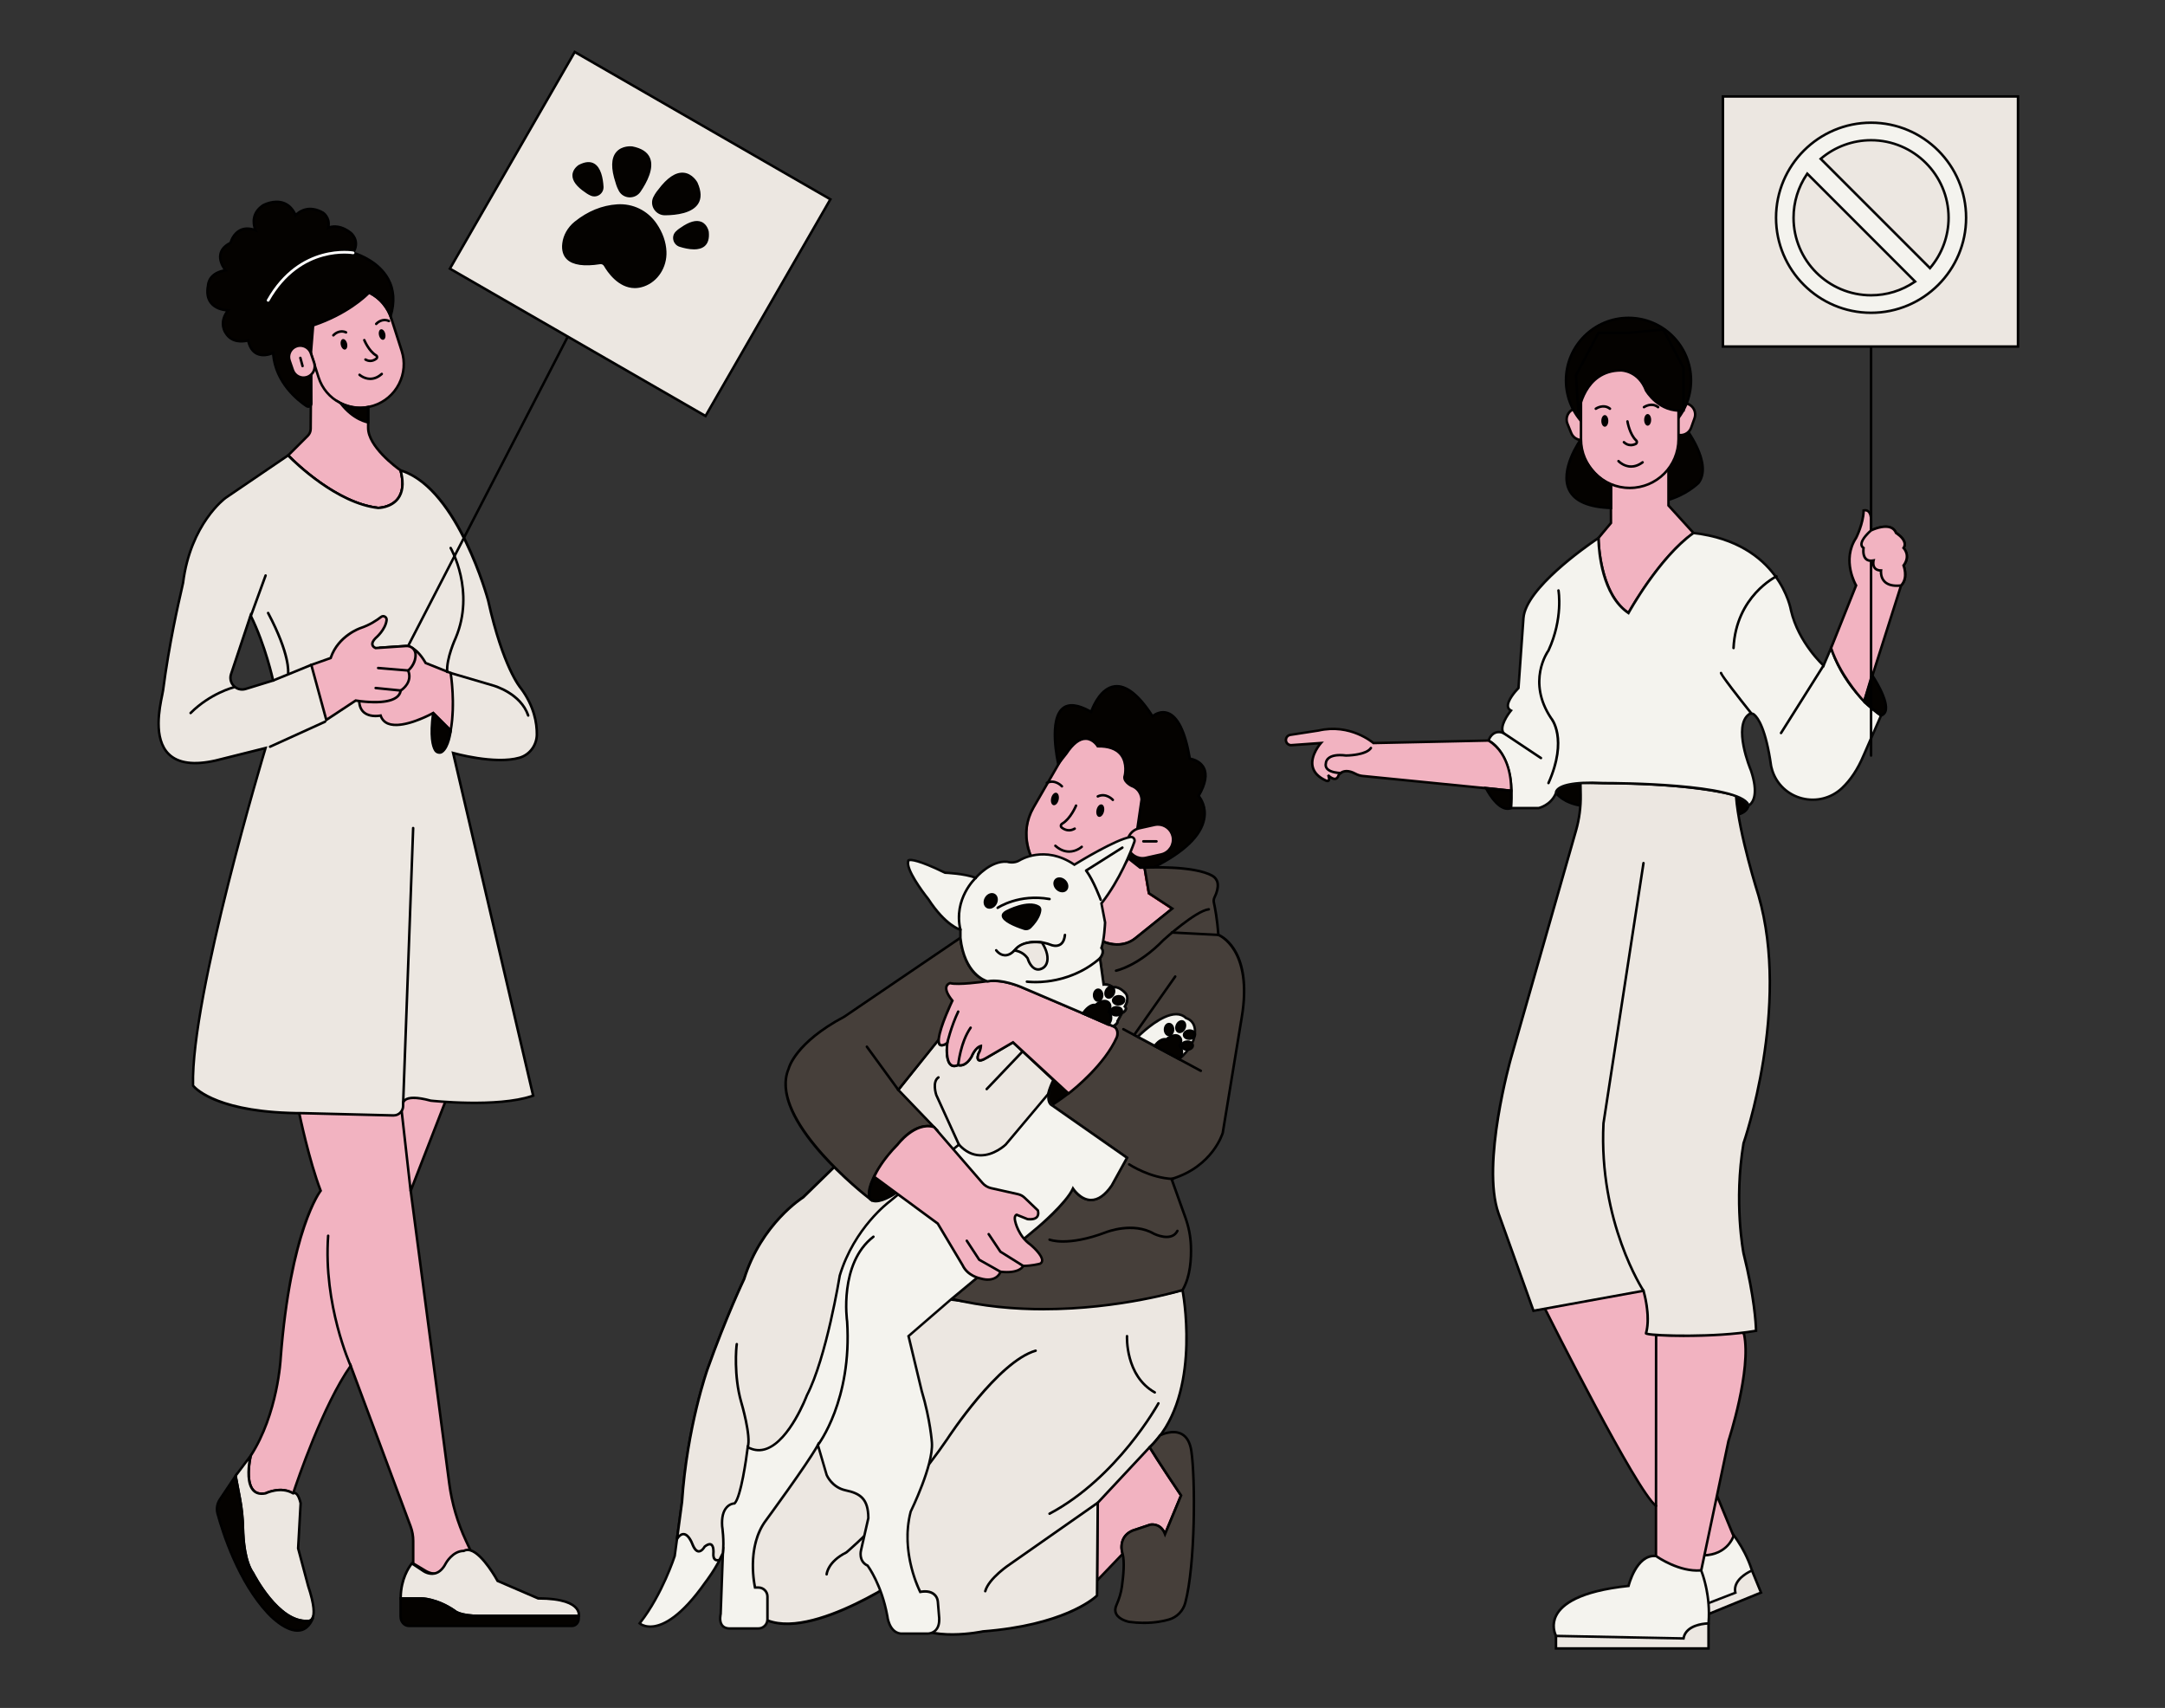 <?xml version="1.0" encoding="UTF-8"?>
<svg xmlns="http://www.w3.org/2000/svg" id="a" width="865.76" height="682.89" viewBox="0 0 865.76 682.89">
  <rect x="0" y="0" width="865.76" height="682.89" fill="#333333" stroke="none"/>
  <g>
    <rect x="418.48" y="426.56" width="11.5" height="17" fill="#040200"></rect>
    <path d="M430.07,443.64h-11.67v-17.17h11.67v17.17Zm-11.5-.17h11.33v-16.83h-11.33v16.83Z"></path>
  </g>
  <g>
    <polygon points="648.66 654.34 650.46 658.75 704.21 636.76 700.61 627.95 687.47 620.98 654.78 646.69 648.66 654.34" fill="#ece7e1"></polygon>
    <path d="M650.18,659.4l-2.1-5.14,6.39-7.96,32.94-25.91,13.58,7.21,3.86,9.44-54.68,22.37Zm-.95-4.97l1.5,3.67,52.83-21.61-3.35-8.18-12.69-6.73-32.38,25.48-5.91,7.38Z"></path>
  </g>
  <g>
    <path d="M667,626.27s-1.92-12.44,5.43-14.49c0,0,10.31,2.47,17.92-1.45,0,0,6.81,6.69,10.25,17.63,0,0-7.93,3.24-6.65,8.89l-45.3,17.5s-13.7-10.85,18.35-28.08Z" fill="#f4f3ee"></path>
    <path d="M648.57,654.91l-.22-.18c-.14-.11-3.5-2.83-3.06-7.73,.59-6.66,7.72-13.73,21.17-21.02-.27-2.12-1.22-12.73,5.84-14.7l.12-.04,.13,.03c.1,.02,10.22,2.38,17.57-1.41l.32-.17,.26,.25c.07,.07,6.94,6.91,10.38,17.83l.14,.44-.43,.17c-.08,.03-7.52,3.15-6.35,8.32l.1,.42-45.97,17.76Zm23.88-42.62c-6.69,2.01-4.97,13.78-4.95,13.9l.05,.35-.31,.17c-16.62,8.93-20.57,16.02-20.96,20.39-.33,3.69,1.8,6.02,2.48,6.67l44.63-17.24c-.79-5.02,4.95-8.08,6.6-8.85-3.03-9.27-8.52-15.44-9.75-16.74-7.26,3.54-16.54,1.64-17.8,1.36Z" fill="#070707"></path>
  </g>
  <g>
    <path d="M686.22,597.09l7,17s-2.2,7.57-12.1,7.79l-3.9-11.79,9-13Z" fill="#f2b3c1"></path>
    <path d="M680.76,622.39l-4.09-12.37,9.67-13.96,7.42,18.01-.05,.17c-.02,.08-2.42,7.93-12.57,8.15h-.37Zm-2.99-12.21l3.7,11.2c8.42-.35,10.84-6.18,11.21-7.25l-6.58-15.98-8.33,12.04Z" fill="#040200"></path>
  </g>
  <g>
    <path d="M617.22,522.09s37,74,45,80v24s7,5,17,7l12-57s9.37-28.56,6.18-42.78l-38.18-30.22-1-4-41,23Z" fill="#f2b3c1"></path>
    <path d="M679.6,633.68l-.49-.1c-9.99-2-17.12-7.03-17.19-7.08l-.21-.15v-24.02c-8.38-6.99-43.45-77.02-44.95-80.02l-.21-.43,41.99-23.55,1.12,4.47,38.19,30.22,.04,.17c3.18,14.19-5.81,41.87-6.2,43.04l-12.09,57.43Zm-16.89-7.85c1.21,.81,7.53,4.86,16.11,6.67l11.9-56.51c.11-.34,9.22-28.41,6.22-42.4l-38.18-30.21-.88-3.53-40.01,22.45c3.04,6.05,37.14,73.77,44.64,79.4l.2,.15v23.99Z" fill="#040200"></path>
  </g>
  <path d="M662.22,602.59h0c-.28,0-.5-.22-.5-.5l.04-68.49c0-.28,.22-.5,.5-.5h0c.28,0,.5,.22,.5,.5l-.04,68.49c0,.28-.22,.5-.5,.5Z"></path>
  <g>
    <path d="M622.22,317.09s3,4,10,5l60,4s6,0,7-4l1-8-10-10-43-4-22,1s-6,12-3,16Z" fill="#040200"></path>
    <path d="M692.22,326.59l-60.03-4c-7.16-1.02-10.24-5.03-10.37-5.2-3.15-4.2,2.7-16.02,2.95-16.52l.13-.26,22.29-1.01,43.25,4.02,10.3,10.3-1.03,8.24c-1.09,4.39-7.24,4.44-7.5,4.44Zm-69.6-9.8s2.99,3.85,9.67,4.81l59.96,4s5.59-.05,6.48-3.62l.96-7.7-9.7-9.7-42.82-3.98-21.64,.99c-1.69,3.46-5.17,12.21-2.92,15.21Z"></path>
  </g>
  <g>
    <path d="M631.99,312.94l.09,4.83c.09,4.86-.54,9.7-1.88,14.37l-25.99,90.96s-12,42-5,62l14,39,44-8s3,10,1,17c0,1,27,2,44-1,0,0,0-11-5-31,0,0-4-20,0-44,0,0,19-54,6-99,0,0-8-25-9-40,0,0-16-5-53-5l-9.22-.15Z" fill="#ece7e1"></path>
    <path d="M673.55,534.62c-8.37,0-14.88-.46-15.61-1.08l-.18-.15-.04-.37,.02-.07c1.7-5.97-.34-14.31-.88-16.29l-43.97,7.99-14.14-39.4c-6.97-19.92,4.5-60.58,4.99-62.31l25.99-90.96c1.32-4.62,1.95-9.41,1.86-14.22l-.1-5.34,9.74,.16c36.64,0,52.98,4.97,53.14,5.02l.33,.1,.02,.34c.98,14.77,8.9,39.63,8.98,39.88,12.9,44.65-5.81,98.78-6,99.32-3.92,23.54-.02,43.54,.02,43.74,4.95,19.81,5.01,30.99,5.01,31.1v.42l-.41,.07c-8.45,1.49-19.69,2.04-28.75,2.04Zm-14.75-1.78c3.03,.78,27.06,1.54,42.91-1.17-.06-2.19-.59-12.9-4.98-30.46-.04-.22-3.98-20.39,0-44.2,.21-.62,18.82-54.45,6.01-98.78-.08-.23-7.9-24.83-8.99-39.76-2.46-.69-18.87-4.88-52.53-4.88l-8.71-.14,.08,4.31c.09,4.91-.55,9.79-1.9,14.51l-25.99,90.96c-.12,.42-11.88,42.08-5.01,61.7l13.86,38.6,44.02-8,.13,.43c.12,.41,2.92,9.87,1.11,16.9Z"></path>
  </g>
  <g>
    <path d="M673.22,170.09s12,15,6,23c0,0-5,5-13,7l-2-19,9-11Z" fill="#040200"></path>
    <path d="M665.78,200.72l-2.08-19.78,.13-.16,9.39-11.48,.39,.48c.5,.62,12.17,15.4,6.01,23.61-.25,.26-5.24,5.17-13.28,7.19l-.56,.14Zm-1.04-19.47l1.92,18.21c7.45-2.03,12.16-6.67,12.21-6.72,5.07-6.76-3.69-19.21-5.66-21.84l-8.47,10.35Z"></path>
  </g>
  <g>
    <path d="M677.22,213.09c-14,10-26,32-26,32-12-8-12-30-12-30l5-6-.05-15.85,10.05-13.15,13,7v15l10,11Z" fill="#f2b3c1"></path>
    <path d="M651.39,245.81l-.46-.3c-12.08-8.06-12.22-29.51-12.22-30.42v-.18l5-6-.05-15.84,10.41-13.62,13.64,7.34v15.11l10.25,11.27-.46,.33c-13.74,9.82-25.73,31.61-25.85,31.83l-.26,.48Zm-11.68-30.54c.04,2.07,.69,21.49,11.33,29.1,1.84-3.26,12.83-22.1,25.42-31.35l-9.75-10.73v-14.89l-12.36-6.66-9.69,12.68,.05,15.86-5,6Z" fill="#040200"></path>
  </g>
  <g>
    <path d="M632.22,175.59s-19,26.5,12,27.5v-14l-12-13.5Z" fill="#040200"></path>
    <path d="M644.72,203.61l-.52-.02c-9.08-.29-14.84-2.8-17.13-7.45-4.11-8.33,4.38-20.33,4.75-20.84l.36-.51,12.54,14.11v14.71Zm-12.45-27.2c-1.57,2.39-7.69,12.44-4.31,19.29,2.08,4.21,7.38,6.52,15.75,6.87v-13.29l-11.45-12.88Z"></path>
  </g>
  <g>
    <rect x="668.22" y="161.09" width="9" height="13" rx="4.5" ry="4.5" transform="translate(94.81 -215.37) rotate(19.54)" fill="#f2b3c1"></rect>
    <path d="M672.04,174.48c-.55,0-1.12-.09-1.67-.29h0c-1.26-.45-2.27-1.36-2.84-2.56s-.64-2.56-.2-3.82l1.34-3.77c.92-2.6,3.79-3.96,6.38-3.04,2.6,.92,3.96,3.79,3.04,6.38l-1.34,3.77c-.73,2.05-2.66,3.33-4.72,3.33Zm-1.33-1.23c2.08,.73,4.37-.35,5.11-2.43l1.34-3.77c.74-2.08-.35-4.37-2.43-5.11-2.08-.74-4.37,.35-5.11,2.43l-1.34,3.77c-.36,1.01-.3,2.09,.16,3.06,.46,.96,1.27,1.69,2.27,2.05h0Z" fill="#040200"></path>
  </g>
  <g>
    <rect x="627.22" y="163.09" width="9" height="13" rx="4.5" ry="4.5" transform="translate(-17.47 249.46) rotate(-22.04)" fill="#f2b3c1"></rect>
    <path d="M632.47,176.45c-.66,0-1.32-.13-1.95-.4-1.23-.52-2.18-1.49-2.68-2.73l-1.5-3.71c-1.03-2.56,.2-5.48,2.76-6.51,2.55-1.03,5.48,.2,6.51,2.76l1.5,3.71c1.03,2.56-.2,5.48-2.76,6.51h0c-.61,.25-1.24,.37-1.88,.37Zm-1.5-12.71c-.51,0-1.02,.1-1.5,.29-.99,.4-1.77,1.16-2.18,2.15-.42,.98-.43,2.07-.02,3.06l1.5,3.71c.4,.99,1.16,1.77,2.15,2.18,.98,.42,2.07,.43,3.06,.02h0c.99-.4,1.77-1.16,2.18-2.15,.42-.98,.43-2.07,.02-3.06l-1.5-3.71c-.4-.99-1.16-1.77-2.15-2.18-.5-.21-1.03-.32-1.56-.32Z" fill="#040200"></path>
  </g>
  <g>
    <circle cx="651.22" cy="152.09" r="25" fill="#040200"></circle>
    <path d="M651.22,177.59c-14.06,0-25.5-11.44-25.5-25.5s11.44-25.5,25.5-25.5,25.5,11.44,25.5,25.5-11.44,25.5-25.5,25.5Zm0-50c-13.51,0-24.5,10.99-24.5,24.5s10.99,24.5,24.5,24.5,24.5-10.99,24.5-24.5-10.99-24.5-24.5-24.5Z"></path>
  </g>
  <g>
    <rect x="632.22" y="140.09" width="39" height="55" rx="19.5" ry="19.5" fill="#f2b3c1"></rect>
    <path d="M651.72,195.59c-11.03,0-20-8.97-20-20v-16c0-11.03,8.97-20,20-20s20,8.97,20,20v16c0,11.03-8.97,20-20,20Zm0-55c-10.48,0-19,8.52-19,19v16c0,10.48,8.52,19,19,19s19-8.52,19-19v-16c0-10.48-8.52-19-19-19Z" fill="#040200"></path>
  </g>
  <g>
    <path d="M631.22,165.09s2-17,17-17c0,0,7,0,10,8,0,0,5,9,15,8v-17l-8.1-15.34-13.9,1.34h-12l-9,17,1,15Z" fill="#040200"></path>
    <path d="M631.71,165.15l-1-.03-1.01-15.14,.07-.13,9.14-17.27h12.3l14.19-1.37,8.31,15.75v17.58l-.45,.04c-10.21,1.02-15.44-8.16-15.49-8.25-2.87-7.63-9.29-7.74-9.56-7.74-14.37,0-16.42,15.88-16.5,16.56Zm16.5-17.56c.07,0,7.38,.1,10.47,8.32,.02,.02,4.77,8.38,14.03,7.72v-16.42l-7.88-14.94-13.57,1.31h-11.75s-8.79,16.61-8.79,16.61l.76,11.43c1.51-5.08,5.73-14.04,16.73-14.04Z"></path>
  </g>
  <g>
    <path d="M752.22,286.09l-7,16c-2.55,6.06-5.61,10.18-8.59,12.99-9.04,8.52-24.04,4.88-27.88-6.93-.41-1.25-.53-2.06-.53-2.06-2.08-14.56-5.12-19.03-6.79-20.39-.6-.49-1.47-.53-2.09-.06-6.5,4.93,.88,22.45,.88,22.45,4,12-1,14-1,14-2-9-58-9-58-9-20-1-19,4-19,4-2,5-7,6-7,6h-11c2-22-9-27-9-27,2-5,6-3,6-3-2-3,3-9,3-9-4-2,3-9,3-9l2-28c1-13,30-32,30-32,0,0,0,22,12,30,0,0,12-22,26-32,35,4,39,31,39,31,3,13,13,22,13,22l3-7c6,18,20,27,20,27Z" fill="#f4f3ee"></path>
    <path d="M604.22,323.59h-.55l.05-.55c1.94-21.33-8.6-26.45-8.71-26.5l-.43-.2,.18-.44c.71-1.77,1.74-2.93,3.07-3.43,.94-.36,1.85-.31,2.52-.18-.64-2.83,2.12-6.75,3.13-8.07-.53-.4-.85-.93-.96-1.59-.45-2.77,3.42-6.94,4.21-7.76l1.99-27.82c1.01-13.1,29.03-31.6,30.22-32.38l.77-.51v.93c0,.21,.14,21.27,11.33,29.28,1.87-3.3,13.1-22.56,25.88-31.68l.16-.11,.19,.02c34.98,4,39.4,31.15,39.44,31.42,2.54,10.99,10.27,19.18,12.33,21.21l3.23-7.55,.42,1.25c5.87,17.61,19.66,26.65,19.8,26.74l.36,.23-7.17,16.39c-2.29,5.45-5.22,9.88-8.71,13.16-4.42,4.17-10.59,5.75-16.51,4.24-5.8-1.48-10.36-5.74-12.19-11.38-.41-1.27-.54-2.11-.55-2.14-2.06-14.45-5.03-18.79-6.62-20.08-.43-.35-1.04-.37-1.47-.05-6.11,4.64,.97,21.69,1.04,21.86,4.12,12.34-1.05,14.57-1.28,14.66l-.55,.22-.13-.57c-1.57-7.06-42.05-8.61-57.51-8.61-13.1-.66-16.94,1.27-18.06,2.47-.5,.53-.45,.93-.45,.95l.02,.13-.04,.14c-2.08,5.19-7.15,6.26-7.37,6.3h-11.1Zm.54-.99h10.46c-.05,0,4.59-.99,6.49-5.58,0-.29,.06-.87,.63-1.53,1.45-1.68,5.89-3.54,18.9-2.89h.02c5.7,0,53.96,.26,58.21,8.74,1.03-.88,3.3-3.99,.27-13.08-.29-.69-7.44-17.9-.71-23.01,.79-.6,1.93-.57,2.71,.07,1.7,1.39,4.86,5.93,6.97,20.71,0,0,.12,.79,.51,1.98,1.73,5.31,6.02,9.32,11.49,10.72,5.57,1.42,11.4-.07,15.57-4,3.38-3.19,6.23-7.5,8.47-12.82l6.84-15.63c-2.17-1.52-13.79-10.21-19.42-25.8l-2.77,6.46-.52-.47c-.1-.09-10.15-9.26-13.15-22.26-.05-.3-4.37-26.61-38.38-30.59-13.68,9.87-25.58,31.5-25.7,31.72l-.26,.48-.46-.3c-10.82-7.21-12.06-25.15-12.2-29.49-4.56,3.1-28.14,19.67-29.02,31.11l-2.01,28.18-.13,.13c-1.25,1.25-4.4,4.94-4.06,7.03,.08,.52,.39,.9,.93,1.17l.56,.28-.4,.48c-1.32,1.59-4.44,6.2-2.97,8.4l1.03,1.54-1.67-.82s-1.4-.67-2.83-.13c-.95,.37-1.73,1.19-2.31,2.45,2.07,1.19,10.5,7.29,8.9,26.73Z" fill="#070707"></path>
  </g>
  <path d="M619.22,313.59c-.07,0-.14-.01-.2-.04-.25-.11-.37-.41-.25-.66,7.78-17.51,1.15-25.39,1.08-25.47-9.8-14.7-1.66-26.73-1.06-27.58,5.83-12.67,3.96-23.55,3.94-23.66-.05-.27,.13-.53,.4-.58,.27-.05,.53,.13,.58,.4,.02,.11,1.96,11.31-4.04,24.3-.01,.03-.03,.06-.05,.09-.09,.12-8.66,11.91,1.02,26.42,.25,.28,7.08,8.4-.96,26.48-.08,.19-.27,.3-.46,.3Zm0-53.5h0Z"></path>
  <path d="M616.22,303.59c-.1,0-.19-.03-.28-.08l-15-10c-.23-.15-.29-.46-.14-.69,.15-.23,.46-.29,.69-.14l15,10c.23,.15,.29,.46,.14,.69-.1,.14-.25,.22-.42,.22Z"></path>
  <path d="M700.22,285.59c-.15,0-.29-.06-.39-.19-4.52-5.65-12.11-15.29-12.11-16.31,0-.28,.22-.5,.5-.5,.26,0,.47,.2,.5,.45,.35,1.08,7.47,10.21,11.89,15.74,.17,.22,.14,.53-.08,.7-.09,.07-.2,.11-.31,.11Zm-11.5-16.5h0Z"></path>
  <path d="M693.22,259.59s-.02,0-.02,0c-.28-.01-.49-.25-.48-.52,1-21.06,17.28-28.99,17.45-29.07,.25-.12,.55-.01,.67,.24,.12,.25,.01,.55-.24,.67-.16,.08-15.9,7.78-16.88,28.22-.01,.27-.23,.48-.5,.48Z"></path>
  <path d="M712.22,293.59c-.09,0-.18-.02-.27-.08-.23-.15-.3-.46-.16-.69l17-27c.15-.23,.46-.3,.69-.16,.23,.15,.3,.46,.16,.69l-17,27c-.09,.15-.26,.23-.42,.23Z"></path>
  <g>
    <path d="M761.22,226.09s2,5-1,8l-14.76,46.43s-9.24-9.43-13.24-21.43l10-25s-6-10,0-19c0,0,3-6,3-11,0,0,3-1,3,4v4l.03-.02c.58-.27,8.05-3.79,9.97,1.02,0,0,5,3,3,6,0,0,3,3,0,7Z" fill="#f2b3c1"></path>
    <path d="M745.68,281.46l-.58-.59c-.09-.1-9.37-9.65-13.36-21.62l-.06-.17,.07-.17,9.91-24.78c-.84-1.55-5.47-10.9,.14-19.31,0,0,2.92-5.9,2.92-10.72v-.36l.34-.11s1.19-.38,2.21,.35c.96,.69,1.45,2.08,1.45,4.12v3.23c1.68-.7,5.09-1.84,7.56-.86,1.07,.43,1.86,1.2,2.34,2.29,.62,.4,3.02,2.06,3.49,4.14,.17,.75,.07,1.47-.28,2.15,.69,.9,2.38,3.68-.05,7.13,.38,1.11,1.59,5.36-1.12,8.19l-14.98,47.11Zm-12.93-22.36c3.37,9.95,10.43,18.19,12.49,20.45l14.54-45.73,.09-.09c2.73-2.73,.91-7.41,.89-7.46l-.1-.26,.17-.22c2.71-3.61,.16-6.24,.05-6.35l-.29-.29,.23-.34c.36-.54,.47-1.09,.33-1.7-.43-1.93-3.15-3.58-3.17-3.6l-.14-.09-.06-.16c-.37-.92-.97-1.54-1.84-1.89-2-.79-5.15,.06-7.44,1.13l-.78,.51,.02-.94v-4c0-1.67-.35-2.81-1.02-3.3-.35-.25-.72-.29-.99-.28-.15,4.96-2.92,10.56-3.05,10.8-5.79,8.69-.08,18.42-.02,18.52l.13,.21-.09,.23-9.93,24.83Z" fill="#040200"></path>
  </g>
  <g>
    <path d="M748.6,269.88s9.62,14.21,3.62,16.21c0,0-5.52-4.13-6.76-5.57l3.14-10.64Z" fill="#040200"></path>
    <path d="M752.13,286.65l-.21-.16c-.23-.17-5.58-4.18-6.84-5.64l-.18-.21,3.52-11.92,.59,.88c.29,.42,6.98,10.39,5.44,14.93-.34,1-1.04,1.69-2.08,2.03l-.25,.08Zm-6.11-6.25c1.3,1.35,5.3,4.39,6.28,5.13,.6-.26,1-.69,1.21-1.32,1.13-3.34-3.13-10.6-4.73-13.14l-2.76,9.33Z"></path>
  </g>
  <g>
    <path d="M595.22,296.09l-46,1s-9-8-22-5l-11.24,1.73c-1.01,.16-1.76,1.02-1.76,2.05h0c0,1.2,1.02,2.15,2.22,2.07l11.78-.84s-9,10,2,15c0,0,1.92,.96,1.05-1.83-.01-.04,.03-.09,.07-.06,.57,.52,3,2.53,3.88-.11,0,0,1.72-3.45,6.77-.74,.88,.47,1.82,.8,2.81,.9l59.48,5.91s.93-14.07-9.07-20.07Z" fill="#f2b3c1"></path>
    <path d="M604.75,316.71l-60-5.96c-1-.1-2.01-.42-3-.95-1.7-.91-3.17-1.19-4.36-.82-1.22,.38-1.71,1.31-1.73,1.35-.27,.83-.77,1.37-1.45,1.55-.76,.2-1.58-.13-2.22-.53,.02,.53-.11,.92-.4,1.17-.6,.51-1.5,.09-1.6,.04-3.18-1.44-5.07-3.46-5.59-5.99-.75-3.61,1.49-7.23,2.71-8.88l-10.64,.76c-.7,.05-1.41-.2-1.93-.68-.52-.48-.82-1.17-.82-1.88,0-1.28,.92-2.35,2.18-2.54l11.24-1.73c12.14-2.8,20.99,3.95,22.25,4.99l45.96-1,.12,.07c10.14,6.09,9.32,20.39,9.31,20.53l-.03,.52Zm-66.27-8.9c1.13,0,2.38,.37,3.75,1.1,.88,.47,1.76,.75,2.63,.84l58.95,5.86c.04-2.55-.29-13.85-8.72-19.02l-46.05,1-.15-.13c-.09-.08-8.98-7.79-21.56-4.89l-11.28,1.74c-.77,.12-1.33,.77-1.33,1.55,0,.44,.18,.85,.5,1.15,.32,.3,.75,.45,1.18,.42l13.02-.93-.83,.92s-4.11,4.63-3.21,8.92c.46,2.19,2.16,3.97,5.04,5.29,.21,.1,.47,.14,.52,.1,0,0,.19-.24-.15-1.33l-.11-.37,.67-.47,.33,.27c.65,.59,1.65,1.23,2.29,1.06,.33-.09,.6-.41,.78-.96,.05-.12,.71-1.4,2.33-1.91,.44-.14,.92-.21,1.41-.21Z" fill="#040200"></path>
  </g>
  <path d="M536.22,309.59c-.18,0-4.44-.02-6.01-2.04-.55-.71-.72-1.56-.49-2.54,.02-.28,.16-1.29,1.15-2.17,1.44-1.27,3.93-1.69,7.41-1.26,2.09,0,8-.51,9.52-2.78,.15-.23,.46-.29,.69-.14,.23,.15,.29,.46,.14,.69-2.12,3.19-10.08,3.22-10.42,3.22-3.99-.49-5.82,.26-6.65,.99-.82,.71-.84,1.49-.85,1.52,0,.04,0,.08-.01,.12-.17,.69-.08,1.25,.29,1.73,1.05,1.35,4.13,1.65,5.22,1.65,.28,0,.5,.22,.5,.5s-.22,.5-.5,.5Z"></path>
  <g>
    <path d="M594.22,315.09s5,10,10,8l.07-6.93-10.07-1.07Z" fill="#040200"></path>
    <path d="M602.85,323.86c-4.75,0-8.89-8.16-9.08-8.54l-.41-.82,11.43,1.22-.08,7.72-.31,.12c-.52,.21-1.04,.3-1.55,.3Zm-7.74-8.17c1.26,2.22,4.99,8.08,8.61,7.04l.06-6.12-8.67-.92Z"></path>
  </g>
  <path d="M748.22,302.59c-.28,0-.5-.22-.5-.5V123.09c0-.28,.22-.5,.5-.5s.5,.22,.5,.5v179c0,.28-.22,.5-.5,.5Z"></path>
  <g>
    <path d="M761.22,226.09s2,5-1,8c-9,1-8-6-8-6-4,0-3-4-3-4-5,1-4-5-4-5-3-2,3-7,3-7l.03-.02c.58-.27,8.05-3.79,9.97,1.02,0,0,5,3,3,6,0,0,3,3,0,7Z" fill="#f2b3c1"></path>
    <path d="M758.54,234.69c-2.34,0-4.12-.62-5.31-1.84-1.41-1.46-1.57-3.36-1.55-4.28-1.05-.1-1.86-.49-2.39-1.17-.68-.87-.73-2-.67-2.71-1.16,.1-2.11-.18-2.8-.84-1.35-1.31-1.24-3.68-1.14-4.52-.49-.42-.77-.96-.8-1.59-.13-2.49,3.59-5.67,4.02-6.02l.14-.09c1.21-.57,5.36-2.3,8.24-1.16,1.07,.43,1.86,1.2,2.34,2.29,.62,.4,3.02,2.06,3.49,4.14,.17,.75,.07,1.47-.28,2.15,.69,.9,2.38,3.68-.05,7.13,.39,1.12,1.62,5.45-1.21,8.27l-.12,.12-.17,.02c-.61,.07-1.18,.1-1.73,.1Zm-8.65-11.24l-.19,.76s-.38,1.6,.38,2.57c.42,.53,1.14,.81,2.13,.81h.57l-.08,.57s-.31,2.4,1.25,4c1.21,1.25,3.25,1.74,6.02,1.46,2.56-2.75,.79-7.29,.77-7.34l-.1-.26,.17-.22c2.69-3.59,.16-6.24,.05-6.35l-.29-.29,.22-.34c.36-.54,.47-1.09,.33-1.7-.43-1.93-3.15-3.58-3.17-3.6l-.15-.09-.06-.16c-.37-.92-.97-1.54-1.84-1.89-2-.79-5.15,.06-7.44,1.13-.98,.83-3.68,3.47-3.59,5.16,.02,.42,.22,.73,.62,1l.27,.18-.05,.32s-.43,2.74,.82,3.95c.57,.55,1.44,.71,2.59,.48l.77-.15Z" fill="#040200"></path>
  </g>
  <path d="M657.22,516.59c-.16,0-.32-.08-.42-.22-.18-.27-18.07-27.6-16.08-67.3l16-104.05c.04-.27,.3-.46,.57-.42,.27,.04,.46,.3,.42,.57l-16,104c-1.96,39.31,15.74,66.38,15.92,66.65,.15,.23,.09,.54-.14,.69-.08,.06-.18,.08-.28,.08Z"></path>
  <g>
    <polygon points="622.22 654.09 622.22 659.09 683.22 659.09 683.22 649.09 673.22 637.09 631.22 649.09 622.22 654.09" fill="#ece7e1"></polygon>
    <path d="M683.72,659.59h-62v-5.79l9.36-5.19,42.31-12.09,10.32,12.39v10.68Zm-61-1h60v-9.32l-9.68-11.61-41.63,11.89-8.69,4.83v4.21Z"></path>
  </g>
  <g>
    <path d="M651.22,634.09s3.08-12.86,11.04-11.93c0,0,9.04,6.5,18,5.71,0,0,3.96,9.21,2.96,21.21,0,0-9,0-10,6l-51-1s-9-16,29-20Z" fill="#f4f3ee"></path>
    <path d="M673.64,655.6l-51.72-1.01-.14-.25c-.09-.17-2.27-4.13,.1-8.71,3.22-6.24,12.96-10.27,28.94-12,.57-2.12,3.87-12.85,11.5-11.96l.13,.02,.11,.08c.09,.06,9.02,6.38,17.66,5.62l.36-.03,.14,.33c.04,.09,4,9.47,3,21.45l-.04,.46h-.46c-.09,0-8.59,.07-9.51,5.58l-.07,.43Zm-51.11-2l50.28,.99c1.22-5.21,8.07-5.89,9.95-5.98,.75-10.27-2.16-18.48-2.82-20.2-8.49,.56-16.76-4.99-17.85-5.76-7.3-.71-10.34,11.44-10.37,11.56l-.08,.34-.35,.04c-19.7,2.07-26.37,7.39-28.49,11.48-1.81,3.48-.65,6.63-.24,7.53Zm28.68-19.51h0Z" fill="#070707"></path>
  </g>
  <g>
    <g>
      <path d="M188.22,620.09c-5,0-8,5-8,5-4,7-10,3-10,3l-5-3v-8.96c0-2.01-.36-4.01-1.06-5.9l-23.94-64.15c-12,17-23,51-23,51-5-3-11,0-11,0-10,2-6-15-6-15,11-17,12-39,12-39,4-52,16-67,16-67-5-13-9-33-9-33l35-20h26l-2,17-14,36,15.42,116.98c1.05,7.97,3.31,15.73,6.71,23.01l1.87,4.01Z" fill="#f2b3c1"></path>
      <path d="M174.12,629.73c-2.31,0-4.09-1.16-4.18-1.22l-5.22-3.13v-9.24c0-1.96-.35-3.88-1.03-5.72l-23.6-63.25c-11.61,16.99-22.28,49.75-22.39,50.08l-.19,.6-.54-.32c-4.71-2.83-10.46,0-10.52,.02l-.13,.04c-2.26,.45-4.04,.02-5.3-1.28-3.7-3.83-1.38-13.9-1.28-14.32l.07-.16c10.8-16.69,11.91-38.53,11.92-38.75,3.75-48.78,14.37-64.93,15.93-67.06-4.91-12.9-8.88-32.62-8.92-32.82l-.07-.35,35.43-20.24h26.7l-2.1,17.68-13.95,35.88,15.4,116.85c1.04,7.93,3.29,15.62,6.67,22.87l2.2,4.72h-.79c-4.66,0-7.54,4.71-7.57,4.76-1.32,2.32-3.01,3.73-5.02,4.21-.52,.12-1.03,.17-1.51,.17Zm-8.4-4.92l4.76,2.85s2.35,1.53,4.93,.92c1.72-.41,3.19-1.67,4.38-3.74,.13-.21,2.91-4.76,7.67-5.22l-1.56-3.33c-3.42-7.34-5.7-15.13-6.76-23.16l-15.43-117.1,.05-.12,13.98-35.94,1.93-16.38h-25.3l-34.57,19.75c.56,2.73,4.34,20.7,8.9,32.57l.1,.27-.18,.22c-.12,.15-11.96,15.56-15.89,66.73,0,.21-1.13,22.25-12.03,39.16-.21,.96-2.11,10.05,1.05,13.32,1.01,1.04,2.42,1.38,4.32,1.01,.68-.32,6.05-2.74,10.88-.25,1.52-4.56,11.83-34.91,22.88-50.56l.55-.77,24.27,65.04c.73,1.95,1.09,3.99,1.09,6.07v8.67Z" fill="#040200"></path>
    </g>
    <path d="M164.21,476.59c-.25,0-.47-.19-.5-.44l-3.57-31.71c-.03-.27,.17-.52,.44-.55,.26-.03,.52,.17,.55,.44l3.57,31.71c.03,.27-.17,.52-.44,.55-.02,0-.04,0-.06,0Z"></path>
    <path d="M140.22,546.59c-.19,0-.37-.11-.45-.29-.11-.24-11.03-24.44-9.04-52.24,.02-.28,.28-.49,.53-.46,.28,.02,.48,.26,.46,.53-1.97,27.55,8.85,51.52,8.96,51.76,.12,.25,0,.55-.25,.66-.07,.03-.14,.05-.21,.05Z"></path>
    <g>
      <path d="M151.22,203.09c-18-2-36-21-36-21l7.85-7.85c.74-.74,1.16-1.74,1.16-2.78l.16-21.45-3.17-6.92,12,4,14,12v12c0,8,13,17,13,17,4,15-9,15-9,15Z" fill="#f2b3c1"></path>
      <path d="M151.22,203.59h-.06c-17.97-2-36.13-20.96-36.31-21.16l-.33-.35,8.19-8.19c.65-.65,1.01-1.51,1.02-2.43l.16-21.34-3.6-7.87,13.26,4.46,14.17,12.15v12.23c0,7.65,12.66,16.5,12.78,16.59l.15,.1,.05,.18c1.34,5.04,.95,9-1.16,11.75-2.95,3.83-8.1,3.88-8.32,3.88Zm-35.3-21.5c2.56,2.58,19.06,18.67,35.32,20.5,.38,0,4.97-.18,7.51-3.49,1.89-2.46,2.23-6.06,1.03-10.7-1.54-1.09-13.06-9.52-13.06-17.3v-11.77l-13.75-11.79-10.82-3.6,2.74,5.97-.16,21.56c0,1.18-.47,2.29-1.31,3.13l-7.5,7.5Z" fill="#040200"></path>
    </g>
    <g>
      <path d="M163.76,223.09c-2.55,3.83-7.55,5.17-11.84,3.52-29.46-11.33-35.76-39.36-36.59-43.9-.04-.19,.2-.31,.33-.17,2.86,2.89,19.21,18.73,35.56,20.55,0,0,13,0,9-15,8.4,19.95,6.88,29.98,3.54,35Z" fill="#f4f3ee"></path>
      <path d="M155.63,227.8c-1.3,0-2.62-.23-3.89-.72-29.44-11.33-35.91-38.87-36.91-44.27-.06-.3,.09-.6,.36-.75,.27-.14,.6-.09,.82,.13,3.06,3.09,19.15,18.61,35.26,20.4,0,0,4.84-.05,7.48-3.5,1.91-2.49,2.24-6.15,.98-10.88l.94-.32c8.68,20.61,6.69,30.67,3.5,35.47h0c-1.89,2.83-5.14,4.43-8.54,4.43Zm-39.62-44.21c1.49,7.05,8.61,31.98,36.09,42.55,4.17,1.6,8.89,.2,11.24-3.33h0c2.84-4.26,4.64-12.93-1.88-30.25,.14,2.9-.5,5.3-1.92,7.15-2.95,3.83-8.1,3.88-8.32,3.88-15.5-1.72-30.83-15.71-35.21-19.99Zm47.75,39.49h0Z" fill="#070707"></path>
    </g>
    <g>
      <path d="M207.77,302.98c4.09-1.17,6.88-4.99,6.93-9.24,.05-4.3-.96-11.29-6.48-18.65,0,0-7-8-13-35,0,0-12-45-35-52,4,15-9,15-9,15-18-2-36-21-36-21l-25,17s-14,10-17,34c-.12,.99-5,20-8,43-.53,4.09-10,35,21,28l20-5s-30,99-29,135c0,0,8,11,44,11,.8,0,26.18,.65,36.09,.9,2.15,.05,3.91-1.67,3.91-3.82v-1.08s0-4,11-1c0,0,27,3,41-2l-32-137s16.64,4.75,26.55,1.89Zm-113.34-27.96h0c-1.88-1.13-2.72-3.41-2.03-5.48l7.81-23.44c6,12,9,26,9,26l-11.01,3.39c-1.27,.39-2.64,.22-3.78-.46Z" fill="#ece7e1"></path>
      <path d="M157.41,446.49s-.08,0-.11,0c-8.26-.21-35.26-.9-36.08-.9-35.84,0-44.07-10.75-44.4-11.21l-.09-.12v-.16c-.95-33.9,25.85-124.58,28.76-134.32l-19.15,4.79c-8.87,2-15.32,1.1-19.18-2.69-6.46-6.34-3.88-18.78-2.78-24.09,.16-.79,.29-1.41,.34-1.77,2.47-18.93,6.15-34.88,7.53-40.88,.25-1.1,.45-1.96,.47-2.11,2.99-23.94,17.06-34.25,17.21-34.35l25.36-17.25,.29,.31c.18,.19,18.08,18.89,35.69,20.85,0,0,4.84-.05,7.48-3.5,1.91-2.49,2.24-6.15,.98-10.88l-.23-.87,.86,.26c23,7,34.84,50.5,35.34,52.35,5.89,26.52,12.82,34.72,12.89,34.8,5.56,7.41,6.66,14.41,6.6,18.98-.05,4.51-3.05,8.5-7.29,9.71h0c-8.8,2.54-22.51-.75-26.01-1.67l31.91,136.62-.42,.15c-13.95,4.98-40.95,2.06-41.22,2.03-6.58-1.79-8.98-1.02-9.83-.4-.59,.43-.61,.89-.62,.91v1.07c0,1.18-.46,2.28-1.3,3.1-.81,.79-1.87,1.22-3,1.22Zm-79.7-12.59c.99,1.15,10.23,10.68,43.5,10.68,.81,0,25.52,.63,36.1,.9,.93,.03,1.75-.31,2.39-.94,.65-.63,1-1.48,1-2.38v-1.08c0-.09,.03-.95,.97-1.67,1.74-1.33,5.33-1.27,10.66,.18,.19,.02,26.43,2.86,40.28-1.84l-32.09-137.39,.82,.23c.16,.05,16.62,4.68,26.27,1.89h0c3.82-1.09,6.52-4.7,6.57-8.77,.05-4.42-1.01-11.19-6.38-18.34-.27-.3-7.13-8.38-13.09-35.19-.11-.42-11.88-43.67-33.81-51.35,1.07,4.62,.61,8.28-1.38,10.87-2.95,3.83-8.1,3.88-8.32,3.88-16.76-1.86-33.63-18.39-36.07-20.85l-24.65,16.76c-.13,.09-13.85,10.17-16.79,33.65-.02,.19-.16,.78-.49,2.22-1.38,5.99-5.05,21.91-7.51,40.79-.05,.4-.18,1.04-.35,1.85-1.07,5.15-3.57,17.21,2.5,23.17,3.59,3.53,9.73,4.35,18.24,2.43l20.84-5.21-.26,.84c-.3,.99-29.87,99.02-28.98,134.67Zm19.12-157.72c-.93,0-1.85-.25-2.66-.74h0c-2.09-1.26-3.02-3.75-2.25-6.07l8.2-24.59,.54,1.08c5.96,11.92,9.01,25.98,9.04,26.12l.1,.45-11.45,3.52c-.5,.15-1.01,.23-1.52,.23Zm3.47-28.78l-7.43,22.29c-.62,1.87,.12,3.88,1.81,4.9h0c1.01,.61,2.24,.76,3.37,.41l10.57-3.25c-.55-2.4-3.35-13.99-8.32-24.34Z"></path>
    </g>
    <path d="M100.01,247.61c-.06,0-.11,0-.17-.03-.26-.09-.39-.38-.3-.64l6.2-17.01c.09-.26,.38-.39,.64-.3,.26,.09,.39,.38,.3,.64l-6.2,17.01c-.07,.2-.27,.33-.47,.33Z"></path>
    <path d="M115.22,269.59s-.05,0-.07,0c-.27-.04-.46-.29-.43-.56,0-.07,.83-7.11-7.95-23.7-.13-.24-.04-.55,.21-.68,.24-.13,.55-.04,.68,.21,8.97,16.95,8.1,24.01,8.05,24.3-.04,.25-.25,.43-.49,.43Z"></path>
    <path d="M76.22,285.59c-.13,0-.26-.05-.35-.15-.2-.2-.2-.51,0-.71,8.01-8.01,17.4-10.39,17.5-10.41,.27-.07,.54,.1,.6,.37s-.1,.54-.37,.6c-.09,.02-9.23,2.35-17.03,10.15-.1,.1-.23,.15-.35,.15Z"></path>
    <g>
      <path d="M180.22,292.09l-7-7s-18,10-21,1c0,0-8.14,1.78-8.57-5.61l8.3-21.51,10.5-.69s3.77-.18,7.77,6.82l10,4s2,12,0,23Z" fill="#f2b3c1"></path>
      <path d="M180.54,293.12l-7.41-7.41c-2.02,1.08-12.33,6.32-18.05,4.1-1.51-.59-2.58-1.65-3.19-3.15-1.13,.17-4.21,.43-6.42-1.24-1.41-1.07-2.2-2.72-2.32-4.9v-.11s8.44-21.91,8.44-21.91l10.82-.72c.18-.01,4.08-.11,8.15,6.91l10.1,4.04,.05,.28c.02,.12,1.99,12.21,0,23.17l-.17,.94Zm-7.23-8.65l6.58,6.58c1.54-9.6,.15-19.81-.12-21.6l-9.9-3.96-.09-.15c-3.7-6.48-7.17-6.56-7.32-6.56h0l-10.17,.67-8.14,21.11c.13,1.82,.77,3.19,1.92,4.06,2.32,1.77,6,1,6.04,.99l.44-.09,.14,.43c.48,1.44,1.38,2.41,2.75,2.94,5.77,2.25,17.41-4.15,17.53-4.22l.33-.18Z" fill="#040200"></path>
    </g>
    <g>
      <path d="M180.22,292.09s-.73,6.61-3.46,8.5c-.88,.61-2.13,.31-2.69-.6-1-1.6-2.1-5.5-.85-14.88,0-.01,.01-.02,.02,0l6.98,6.98Z" fill="#040200"></path>
      <path d="M175.73,301.41c-.17,0-.33-.02-.5-.05-.66-.14-1.24-.54-1.59-1.1-1.11-1.78-2.17-5.86-.92-15.21l.04-.31,.62-.21,.23,.25,7.13,7.13-.03,.24c-.03,.28-.79,6.86-3.68,8.86-.39,.27-.84,.41-1.31,.41Zm-2.14-15.24c-1.06,8.81,.1,12.27,.9,13.56,.21,.33,.55,.57,.94,.65,.37,.08,.74,0,1.04-.2,2.24-1.55,3.06-6.74,3.22-7.91l-6.1-6.1Z"></path>
    </g>
    <path d="M211.22,286.59c-.21,0-.4-.13-.47-.34-2.88-8.64-13.55-11.65-13.66-11.68l-17.01-5c-.27-.08-.42-.36-.34-.62,.08-.27,.36-.42,.62-.34l17,5c.45,.12,11.28,3.17,14.33,12.32,.09,.26-.05,.55-.32,.63-.05,.02-.11,.03-.16,.03Z"></path>
    <path d="M178.83,269.15c-.26,0-.48-.2-.5-.46-.39-5.51,3.27-13.47,3.43-13.8,7.8-18.54-1.88-35.37-1.98-35.54-.14-.24-.06-.54,.18-.68,.24-.14,.54-.06,.68,.18,.1,.17,10.04,17.44,2.03,36.45-.04,.1-3.72,8.08-3.35,13.33,.02,.28-.19,.51-.46,.53-.01,0-.02,0-.04,0Z"></path>
    <path d="M161.22,441.59s-.01,0-.02,0c-.28,0-.49-.24-.48-.52l4-110c0-.28,.19-.5,.52-.48,.28,0,.49,.24,.48,.52l-4,110c0,.27-.23,.48-.5,.48Z"></path>
    <g>
      <path d="M125,646.94c-.65,1.38-1.78,1.15-1.78,1.15-12,1-22-19-22-19-3.21-4.5-3.95-12.72-4.06-18.02-.09-3.87-.46-7.73-1.17-11.54l-1.77-9.44,6-8s-4,17,6,15c0,0,6-3,11,0,2-1,3,4,3,4l-1,18,4,15c2.62,7.87,2.49,11.33,1.78,12.85Z" fill="#ece7e1"></path>
      <path d="M122.33,648.63c-11.77,0-21.16-18.5-21.56-19.31-3.17-4.44-3.99-12.37-4.11-18.23-.09-3.96-.48-7.82-1.16-11.46l-1.81-9.66,7.57-10.09-.55,2.32c-.02,.1-2.29,9.96,1.03,13.4,1.01,1.04,2.42,1.38,4.32,1.01,.69-.33,6.29-2.85,11.2-.08,.39-.13,.79-.1,1.16,.08,1.52,.75,2.21,4,2.29,4.37v.06s0,.06,0,.06l-1,17.92,3.98,14.92c2.18,6.55,2.77,11,1.75,13.19h0c-.62,1.31-1.7,1.51-2.25,1.44-.29,.02-.58,.03-.86,.03Zm-27.58-58.41l1.73,9.22c.69,3.7,1.08,7.61,1.18,11.62,.1,4.69,.74,13.22,3.97,17.74,.14,.26,10.06,19.74,21.55,18.79h.07s.07,0,.07,0c.08,0,.77,.1,1.23-.87,.63-1.34,.82-4.6-1.8-12.48l-4.03-15.11v-.08s1-17.94,1-17.94c-.25-1.21-.93-3.22-1.74-3.61-.17-.08-.34-.08-.54,.02l-.25,.12-.24-.14c-4.7-2.82-10.46,0-10.52,.02l-.13,.04c-2.26,.45-4.04,.02-5.3-1.28-2.7-2.8-2.2-8.92-1.69-12.19l-4.58,6.1Zm30.25,56.73h0Z"></path>
    </g>
    <g>
      <path d="M125.08,647.09c-5.15,12-17.86-2-17.86-2-11.92-12.72-18.16-32.39-20.22-39.92-.52-1.92-.18-3.98,.92-5.64l6.3-9.44,1.77,9.44c.71,3.81,1.08,7.67,1.17,11.54,.11,5.3,.85,13.52,4.06,18.02,0,0,10,20,22,19,0,0,1.13,.23,1.78-1.15l.08,.15Z" fill="#040200"></path>
      <path d="M118.95,652.45c-5.65,0-11.82-6.72-12.1-7.02-11.93-12.73-18.19-32.3-20.33-40.12-.56-2.06-.2-4.26,.99-6.05l6.98-10.46,2,10.65c.69,3.7,1.08,7.61,1.18,11.62,.1,4.69,.74,13.22,3.97,17.74,.14,.26,10.06,19.74,21.55,18.79h.07s.07,0,.07,0c.08,0,.77,.1,1.23-.87l.42-.9,.66,1.24-.1,.22c-1.27,2.97-3.12,4.68-5.49,5.07-.36,.06-.73,.09-1.1,.09Zm-25-61.06l-5.62,8.42c-1.02,1.55-1.34,3.45-.85,5.23,2.12,7.75,8.32,27.14,20.1,39.71,.07,.08,6.9,7.52,12.3,6.63,1.54-.26,2.83-1.2,3.86-2.8-.21,.04-.39,.04-.54,.02-.29,.02-.58,.03-.86,.03-11.77,0-21.16-18.5-21.56-19.31-3.17-4.44-3.99-12.37-4.11-18.23-.09-3.96-.48-7.82-1.16-11.46l-1.54-8.23Z"></path>
    </g>
    <g>
      <path d="M231.43,646.09h-39.66c-8.11,0-9.92-2-9.92-2-7.21-5-13.52-5-13.52-5h-8.11c0-9,4.51-14,4.51-14l4.51,3s5.41,4,9.01-3c0,0,2.7-5,7.21-5,5.41-3,13.52,12,13.52,12l16.23,7c18.03,0,16.23,7,16.23,7Z" fill="#ece7e1"></path>
      <path d="M231.82,646.59h-40.05c-7.62,0-9.87-1.77-10.23-2.11-6.97-4.82-13.14-4.89-13.2-4.89h-8.61v-.5c0-9.09,4.45-14.12,4.64-14.33l.29-.32,4.87,3.24s2.03,1.46,4.26,.94c1.58-.37,2.94-1.63,4.03-3.75,.12-.22,2.86-5.18,7.53-5.27,.88-.45,1.85-.52,2.91-.21,4.93,1.44,10.33,10.94,11.09,12.32l15.97,6.89c10.23,.02,14.18,2.33,15.68,4.27,1.33,1.71,.94,3.29,.92,3.36l-.1,.38Zm-71.1-8h7.61c.26,0,6.55,.06,13.81,5.09l.09,.08s1.88,1.83,9.54,1.83h39.22c0-.46-.11-1.27-.81-2.15-1.39-1.76-5.11-3.85-14.97-3.85l-.2-.04-16.39-7.07-.08-.15c-.06-.11-5.77-10.58-10.58-11.99-.85-.25-1.59-.19-2.26,.19l-.11,.06h-.13c-4.16,0-6.75,4.69-6.77,4.74-1.23,2.38-2.81,3.82-4.69,4.26-2.69,.63-4.96-1.02-5.06-1.09l-4.11-2.73c-.93,1.22-3.97,5.71-4.1,12.83Z"></path>
    </g>
    <g>
      <path d="M231.43,646.09v1.03c0,1.64-1.2,2.97-2.68,2.97h-65.22c-1.83,0-3.32-1.65-3.32-3.68v-7.32h8.11s6.31,0,13.52,5c0,0,1.8,2,9.92,2h39.66Z" fill="#040200"></path>
      <path d="M228.75,650.59h-65.22c-2.11,0-3.82-1.88-3.82-4.18v-7.82h8.61c.26,0,6.55,.06,13.81,5.09l.09,.08s1.88,1.83,9.54,1.83h40.16v1.53c0,1.91-1.42,3.47-3.18,3.47Zm-68.04-11v6.82c0,1.76,1.27,3.18,2.82,3.18h65.22c1.2,0,2.18-1.11,2.18-2.47v-.53h-39.16c-7.62,0-9.87-1.77-10.23-2.11-6.97-4.82-13.14-4.89-13.2-4.89h-7.61Z"></path>
    </g>
    <path d="M152.48,279.56c-.08,0-.16-.02-.23-.06-.25-.13-.34-.43-.21-.67L232.04,123.83c.13-.25,.43-.34,.67-.21,.25,.13,.34,.43,.21,.67l-80,155c-.09,.17-.26,.27-.44,.27Z"></path>
    <g>
      <rect x="124.49" y="114.83" width="34.9" height="48.53" rx="17.45" ry="17.45" transform="translate(-35.71 50.02) rotate(-17.79)" fill="#f2b3c1"></rect>
      <path d="M144,163.54c-2.82,0-5.61-.67-8.19-2-4.26-2.19-7.42-5.91-8.88-10.48l-4.16-12.98c-3.02-9.43,2.18-19.55,11.61-22.58,4.57-1.46,9.43-1.06,13.69,1.13,4.26,2.19,7.42,5.91,8.88,10.48l4.16,12.98c1.46,4.57,1.06,9.43-1.13,13.69-2.19,4.26-5.92,7.42-10.48,8.88h0c-1.81,.58-3.66,.87-5.5,.87Zm-4.13-47.9c-1.74,0-3.49,.27-5.2,.82-8.9,2.86-13.82,12.42-10.96,21.32l4.16,12.98c1.38,4.31,4.36,7.83,8.39,9.9,4.03,2.07,8.62,2.45,12.93,1.07,4.31-1.38,7.83-4.36,9.9-8.39s2.45-8.62,1.06-12.93l-4.16-12.98c-1.38-4.31-4.36-7.83-8.39-9.9-2.43-1.25-5.07-1.88-7.73-1.88Z" fill="#040200"></path>
    </g>
    <g>
      <path d="M122.6,162.38c-3.93-2.63-12.61-9.72-13.38-21.29,0,0-8,4-10-5,0,0-6,2-9-3,0,0-3-4,1-9,0,0-10,0-8-10,0,0,0-5,7-6,0,0-6-7,2-11,0,0,2-8,10-5,0,0-3-6,3-10,0,0,9-5,13,4,0,0,4-5,11-1,0,0,3,2,2,6,0,0,4-2,9,2,0,0,4,3,1,8,0,0,20.95,5.67,14.98,25.33,0,0-2.23-6.59-8.6-9.46,0,0-7.38,8.13-22.38,13.13l-.89,11.15,.06,8.77,.11,11.35c0,.98-1.08,1.56-1.89,1.02Z" fill="#040200"></path>
      <path d="M123.28,163.09c-.33,0-.67-.1-.96-.29h0c-3.75-2.52-12.46-9.53-13.55-20.98-1.21,.46-3.83,1.19-6.2,.06-1.8-.86-3.05-2.6-3.72-5.18-1.6,.36-6.43,1.03-9.06-3.36,0,0-2.86-3.92,.48-8.82-1.49-.17-4.38-.79-6.21-3.02-1.51-1.85-1.96-4.37-1.34-7.51h0s.1-4.94,6.6-6.26c-.8-1.16-2.18-3.62-1.65-6.21,.39-1.95,1.78-3.56,4.12-4.78,.25-.83,1.29-3.69,3.94-5.08,1.62-.85,3.52-.98,5.66-.37-.6-1.98-1.23-6.43,3.55-9.62,.21-.12,4.39-2.4,8.46-1.04,2.1,.7,3.77,2.25,4.97,4.6,1.37-1.24,5.29-3.9,11.1-.58,.06,.04,2.87,1.96,2.4,5.68,1.51-.4,4.8-.72,8.66,2.37,.03,.02,4.01,3.09,1.43,8.09,2.23,.72,9.88,3.62,13.68,10.49,2.43,4.39,2.78,9.54,1.03,15.29l-.45,1.49-.5-1.47c-.02-.06-2.16-6.2-8.01-9.02-1.43,1.45-8.79,8.41-22.02,12.89l-.87,10.82,.17,20.08c0,.64-.34,1.22-.9,1.53-.26,.14-.54,.21-.81,.21Zm-.4-1.12c.23,.15,.5,.17,.74,.04,.24-.13,.38-.37,.38-.64l-.17-20.13,.92-11.52,.31-.1c14.69-4.9,22.09-12.91,22.16-12.99l.24-.27,.33,.15c4.78,2.15,7.27,6.26,8.3,8.4,1.22-4.93,.77-9.34-1.33-13.14-4.18-7.55-13.58-10.17-13.68-10.2l-.64-.17,.34-.57c2.74-4.56-.72-7.23-.87-7.34-4.68-3.75-8.33-2.03-8.48-1.95l-.97,.47,.26-1.04c.9-3.59-1.68-5.39-1.79-5.46-6.5-3.71-10.18,.71-10.33,.9l-.51,.64-.33-.75c-1.09-2.45-2.66-4.03-4.67-4.71-3.65-1.22-7.59,.92-7.63,.94-5.51,3.68-2.91,9.11-2.79,9.34l.56,1.13-1.19-.44c-2.26-.85-4.23-.85-5.84-.01-2.64,1.38-3.49,4.63-3.5,4.67l-.06,.22-.21,.1c-2.17,1.09-3.45,2.49-3.79,4.18-.61,3.01,1.92,6.02,1.94,6.05l.59,.69-.9,.13c-6.46,.92-6.57,5.32-6.57,5.51-.58,2.92-.2,5.17,1.12,6.77,2.2,2.69,6.34,2.73,6.39,2.73h1.04s-.65,.81-.65,.81c-3.7,4.62-1.1,8.24-.99,8.39,2.79,4.65,8.38,2.84,8.44,2.82l.53-.18,.12,.54c.57,2.54,1.67,4.22,3.3,5,2.69,1.28,5.96-.32,5.99-.34l.67-.34,.05,.75c.76,11.42,9.46,18.43,13.16,20.91h0Z"></path>
    </g>
    <g>
      <rect x="116.22" y="138.09" width="9" height="13" rx="4.5" ry="4.5" transform="translate(-40.45 47.1) rotate(-18.97)" fill="#f2b3c1"></rect>
      <path d="M121.37,151.48c-2.08,0-4.02-1.3-4.73-3.37l-1.3-3.78c-.43-1.26-.35-2.62,.24-3.82,.59-1.2,1.6-2.1,2.87-2.53,1.26-.43,2.62-.35,3.82,.23,1.2,.59,2.1,1.6,2.53,2.87l1.3,3.78c.43,1.26,.35,2.62-.24,3.82-.59,1.2-1.6,2.1-2.87,2.53h0c-.54,.18-1.08,.27-1.62,.27Zm-1.31-12.78c-.43,0-.87,.07-1.3,.22-1.01,.35-1.82,1.07-2.29,2.03-.47,.96-.54,2.05-.19,3.06l1.3,3.78c.72,2.08,2.99,3.2,5.08,2.48h0c1.01-.35,1.83-1.07,2.29-2.03s.54-2.05,.19-3.06l-1.3-3.78c-.57-1.66-2.12-2.7-3.79-2.7Z" fill="#040200"></path>
    </g>
    <path d="M107.98,299.06c-.19,0-.37-.11-.46-.29-.11-.25,0-.55,.25-.66l22-10c.25-.11,.55,0,.66,.25,.11,.25,0,.55-.25,.66l-22,10c-.07,.03-.14,.04-.21,.04Z"></path>
    <path d="M109.22,272.59c-.2,0-.38-.12-.46-.31-.1-.26,.02-.55,.27-.65l15.26-6.25c.25-.1,.55,.02,.65,.27,.1,.26-.02,.55-.27,.65l-15.26,6.25c-.06,.03-.13,.04-.19,.04Z"></path>
    <g>
      <path d="M124.48,265.84l6,22,11.74-7.75s17,3,18-4c0,0,5-3,3-8,0,0,3.15-2.52,2.95-6.57-.1-1.92-1.8-3.37-3.72-3.25l-12.23,.82s-3-1,0-4c0,0,3.94-3.28,4.37-7.19,.13-1.2-1.23-2-2.19-1.26-1.73,1.34-4.6,3.25-8.18,4.45,0,0-9,3-12,12l-7.74,2.75Z" fill="#f2b3c1"></path>
      <path d="M130.18,288.64l-6.3-23.11,7.95-2.82c3.12-8.95,11.86-11.96,12.24-12.08,3.49-1.16,6.3-3.02,8.04-4.37,.6-.46,1.38-.52,2.03-.15,.67,.38,1.04,1.09,.96,1.86-.45,4.06-4.38,7.38-4.55,7.52-.86,.86-1.26,1.64-1.13,2.21,.12,.52,.68,.81,.89,.9l12.11-.81c1.07-.07,2.14,.3,2.95,1.01,.79,.7,1.26,1.67,1.31,2.71,.18,3.57-2.06,5.99-2.86,6.74,1.58,4.54-2.2,7.5-3.13,8.15-.22,1.16-.86,2.12-1.9,2.88-4.4,3.19-14.83,1.62-16.45,1.35l-12.15,8.02Zm-5.09-22.48l5.7,20.89,11.33-7.48,.2,.03c.12,.02,11.56,1.99,15.88-1.15,.89-.65,1.39-1.44,1.53-2.43l.03-.23,.2-.12c.19-.11,4.61-2.85,2.79-7.39l-.14-.34,.29-.23s2.95-2.42,2.76-6.15c-.04-.77-.39-1.49-.97-2.01-.6-.54-1.39-.81-2.22-.76l-12.32,.82-.09-.03c-.05-.02-1.34-.46-1.62-1.65-.22-.94,.26-2.01,1.43-3.18,.07-.06,3.82-3.23,4.23-6.89,.05-.43-.2-.74-.45-.88-.31-.17-.66-.15-.93,.07-1.8,1.4-4.71,3.32-8.33,4.52-.09,.03-8.8,3.04-11.68,11.68l-.08,.23-7.53,2.67Z" fill="#040200"></path>
    </g>
    <path d="M163.22,268.59s-.03,0-.04,0l-12-1c-.27-.02-.48-.26-.46-.54,.02-.28,.28-.48,.54-.46l12,1c.27,.02,.48,.26,.46,.54-.02,.26-.24,.46-.5,.46Z"></path>
    <path d="M160.22,276.59s-.03,0-.05,0l-10-1c-.27-.03-.48-.27-.45-.55,.03-.27,.28-.47,.55-.45l10,1c.27,.03,.48,.27,.45,.55-.03,.26-.24,.45-.5,.45Z"></path>
  </g>
  <g>
    <g>
      <path d="M472.3,597.93l-6.43,15.49c-1.75-4.68-5.84-3.8-5.84-3.8l-7.01,2.34c-6.32,2.59-4.17,9.13-4.09,9.35h0s-10.25,10.69-10.25,10.69l.21-30.99-1.65-1.9,17.83-20.75,4.68,.29c2.92,4.97,12.57,19.29,12.57,19.29Z" fill="#f2b3c1"></path>
      <path d="M438.17,633.24l.22-32.06-1.81-2.08,18.27-21.26,5.19,.32,.13,.23c2.88,4.9,12.45,19.12,12.55,19.26l.15,.22-7.02,16.9-.44-1.19c-1.58-4.2-5.12-3.52-5.27-3.48l-6.96,2.32c-5.87,2.4-3.87,8.45-3.78,8.71l.16,.31-.27,.2-11.12,11.59Zm-.27-34.15l1.49,1.72-.2,29.92,9.18-9.57c-.77-2.66-.7-7.56,4.46-9.68l7.04-2.35c.09-.02,3.91-.79,5.98,3.02l5.89-14.18c-1.22-1.81-9.46-14.1-12.3-18.86l-4.16-.26-17.38,20.23Z" fill="#040200"></path>
    </g>
    <g>
      <path d="M472.88,515.81s8.47,42.66-13.15,62.83l-20.75,22.21-.29,37.11s-11.4,11.69-45.59,14.32c0,0-41.79,9.06-31.85-21.92,0,0-43.54,30.1-59.32,14.32,0,0-16.66-11.4,3.8-56.69l48.51-73.35s59.54,16.5,118.64,1.17Z" fill="#ece7e1"></path>
      <path d="M380.71,654.04c-6.52,0-14-1.18-18.21-5.83-3.46-3.81-4.17-9.41-2.13-16.65-7.21,4.78-44.17,28.09-58.79,13.47-.62-.42-16.7-12.09,3.7-57.25l48.75-73.72,.35,.1c.59,.16,60.09,16.29,118.38,1.17l.51-.13,.1,.52c.09,.43,8.28,43.17-13.3,63.29l-20.59,22.04-.29,37.12-.14,.14c-.47,.48-11.92,11.85-45.91,14.47-.42,.09-5.95,1.26-12.43,1.26Zm-18.53-24.92l-.45,1.4c-2.42,7.53-1.91,13.26,1.51,17.02,8.02,8.84,29.55,4.3,29.76,4.25,31.65-2.44,43.78-12.75,45.19-14.05l.29-37.09,20.88-22.35c19.91-18.57,13.98-56.94,13.12-61.87-56.04,14.36-113.01,.1-118.03-1.21l-48.31,73.05c-19.96,44.22-4.09,55.89-3.93,56,15.38,15.36,58.32-14.02,58.75-14.32l1.21-.84Z"></path>
    </g>
    <g>
      <path d="M457.09,343.21l2.35,13.93,9.35,6.14-14.9,11.98s-4.68,4.38-12.86,1.17l-9.35-19.58-1.17-8.18,18.12-10.23,7.89,2.34,.58,2.43Z" fill="#f2b3c1"></path>
      <path d="M446.87,378.12c-1.73,0-3.74-.33-6.02-1.22l-.18-.07-9.48-19.9-1.22-8.52,18.6-10.5,8.37,2.48,.65,2.75,2.31,13.72,9.74,6.39-15.44,12.41c-.12,.12-2.7,2.47-7.33,2.47Zm-5.48-2.08c7.65,2.92,11.97-.97,12.15-1.14l14.4-11.57-8.96-5.88-2.38-14.13-.5-2.14-7.41-2.2-17.64,9.96,1.11,7.77,9.23,19.33Z" fill="#040200"></path>
    </g>
    <g>
      <rect x="416.7" y="288.59" width="42.99" height="68.21" rx="21.49" ry="21.49" transform="translate(220.06 -175.86) rotate(30)" fill="#f2b3c1"></rect>
      <path d="M431.85,355.63c-3.81,0-7.57-1-10.96-2.96h0c-10.5-6.06-14.11-19.54-8.05-30.04l12.61-21.85c2.94-5.09,7.68-8.73,13.35-10.25,5.67-1.52,11.6-.74,16.69,2.2s8.73,7.68,10.25,13.35c1.52,5.67,.74,11.6-2.2,16.69l-12.61,21.85c-2.94,5.09-7.68,8.73-13.35,10.25-1.89,.51-3.82,.76-5.73,.76Zm-10.46-3.82c4.86,2.8,10.51,3.55,15.93,2.1,5.42-1.45,9.94-4.93,12.75-9.78l12.61-21.85c2.8-4.86,3.55-10.51,2.1-15.93-1.45-5.42-4.92-9.94-9.78-12.75-4.86-2.8-10.51-3.55-15.93-2.1-5.42,1.45-9.94,4.93-12.75,9.78l-12.61,21.85c-2.8,4.86-3.55,10.51-2.1,15.93,1.45,5.42,4.92,9.94,9.78,12.75h0Z" fill="#040200"></path>
    </g>
    <g>
      <path d="M423.21,305.42s-7.6-32.73,13.15-20.75c0,0,7.89-24.25,24.55,1.75,0,0,10.52-9.35,14.9,16.95,0,0,11.4,1.46,3.51,14.9,0,0,12.27,13.44-18.12,28.64h-5.26l-8.18-6.43,7.01-8.77,1.75-11.98s0-4.09-4.09-5.55c0,0-3.51-1.75-2.63-4.09,0,0,2.92-11.98-10.81-11.69,0,0-4.97-8.47-12.57,2.92l-3.21,4.09Z" fill="#040200"></path>
      <path d="M461.31,347.41h-5.55l-8.71-6.85,7.24-9.05,1.73-11.85c0-.08-.07-3.69-3.76-5.01-.21-.1-3.95-2.01-2.93-4.74h0s1.09-4.7-1.5-7.92c-1.72-2.14-4.72-3.18-8.84-3.1h-.29s-.15-.25-.15-.25c-.02-.03-1.63-2.71-4.29-2.78-2.38-.08-4.85,1.86-7.43,5.73l-3.88,4.94-.24-1.02c-.17-.74-4.13-18.16,2.2-22.85,2.52-1.87,6.28-1.45,11.16,1.26,.8-2.11,3.89-9.26,9.6-9.99,4.71-.6,9.87,3.35,15.34,11.74,.97-.68,3.35-2.02,6.11-1.05,4.22,1.49,7.28,7.65,9.1,18.29,1.08,.22,4.24,1.09,5.66,3.99,1.37,2.8,.71,6.6-1.98,11.29,.77,.98,3.05,4.4,2.13,9.31-1.29,6.95-8.23,13.62-20.63,19.82l-.11,.05Zm-5.21-1h4.97c11.86-5.95,18.77-12.53,19.99-19.04,.99-5.26-2.09-8.73-2.12-8.77l-.25-.27,.18-.32c2.65-4.52,3.37-8.1,2.13-10.64-1.46-2.98-5.23-3.51-5.27-3.51l-.37-.05-.06-.37c-2.17-13.04-5.82-16.91-8.5-17.86-2.97-1.05-5.55,1.18-5.58,1.2l-.44,.39-.32-.49c-5.35-8.36-10.28-12.31-14.67-11.75-5.95,.76-8.95,9.79-8.98,9.88l-.19,.59-.53-.31c-4.76-2.75-8.33-3.3-10.59-1.62-4.98,3.69-2.79,16.95-2.04,20.78l2.55-3.25c2.76-4.14,5.58-6.22,8.28-6.14,2.71,.08,4.43,2.27,4.95,3.02,4.33-.03,7.47,1.13,9.36,3.48,2.9,3.61,1.72,8.62,1.67,8.83-.73,1.94,2.34,3.51,2.37,3.53,4.32,1.54,4.37,5.95,4.37,6l-1.78,12.19-6.78,8.48,7.65,6.01Z"></path>
    </g>
    <path d="M468.79,363.87l-9.8-6.43-1.35-7.93h.58c3.63-.09,21.63-.28,23.27,3.25,.11,.12,.21,.31,.22,.55,.08,1.65-4.18,5.15-12.65,10.4l-.27,.17Zm-8.89-7.03l8.9,5.84c10.77-6.71,11.8-8.85,11.89-9.26l-.04-.02-.07-.2c-.75-2.25-13.52-2.85-21.77-2.72l1.08,6.36Zm20.81-3.5h0Z" fill="#ed1c24"></path>
    <g>
      <path d="M457.7,346.91s19.43-1.04,27.08,3.25c1.18,.66,2.01,1.81,2.17,3.15,.15,1.27-.06,3.09-1.28,5.53-.31,.62-.4,1.32-.25,2,.44,1.99,1.36,6.67,1.79,12.97,0,0,14.03,5.26,9.35,33.02l-7.6,46.17s-3.8,13.44-20.46,18.41l5.53,15.44c1.29,3.6,2.05,7.38,2.21,11.2,.21,5.3-.23,12.51-3.35,17.78,0,0-46.75,14.61-92.34,3.51l34.48-28.64s10.52-8.47,14.03-15.49c0,0,7.01,11.1,15.49-1.17l6.14-11.1-30.1-21.04s17.83-10.52,26.01-27.18c0,0,1.17-3.21-1.46-4.38,0,0,2.05-.88,1.75-2.05l1.75-3.21s2.63-1.17,1.17-2.63c0,0,2.05-2.63,.29-5.26,0,0-2.63-2.92-4.97-2.34,0,0-1.46-1.46-3.8-1.17l-1.46-10.52s2.05-2.34,.58-4.09l.58-2.63s6.72,3.51,12.86-1.17l14.9-11.98-9.35-6.14-1.75-10.23Z" fill="#463f3a"></path>
      <path d="M417.29,523.95c-11.74,0-24.37-1.1-36.87-4.15l-.97-.24,35.25-29.27c.11-.09,10.48-8.49,13.9-15.33l.4-.79,.47,.75s2.77,4.3,6.71,4.37c2.71,.04,5.36-1.82,7.94-5.56l5.89-10.67-30.37-21.23,.67-.4c.18-.1,17.79-10.64,25.81-26.97,.02-.06,.95-2.74-1.21-3.71l-1.04-.46,1.05-.45c.54-.23,1.61-.9,1.47-1.46l-.05-.19,1.93-3.53,.15-.07c.46-.21,1.22-.71,1.31-1.19,.01-.07,.05-.29-.29-.63l-.31-.31,.27-.35c.07-.1,1.8-2.39,.27-4.68h0s-2.43-2.63-4.43-2.13l-.27,.07-.2-.2c-.05-.05-1.32-1.28-3.38-1.03l-.49,.06-1.56-11.23,.15-.17s1.75-2.04,.58-3.44l-.16-.19,.78-3.5,.58,.3c.06,.03,6.52,3.3,12.32-1.12l14.36-11.54-8.96-5.88-1.88-11,.56-.03c.8-.04,19.66-.99,27.35,3.31,1.35,.75,2.25,2.07,2.42,3.53,.2,1.7-.25,3.65-1.33,5.81-.26,.52-.33,1.11-.21,1.67,.48,2.16,1.35,6.67,1.78,12.73,2.11,.96,13.73,7.53,9.37,33.44l-7.6,46.17c-.05,.19-4,13.54-20.3,18.65l5.35,14.95c1.33,3.71,2.08,7.52,2.23,11.35,.21,5.25-.21,12.64-3.42,18.05l-.1,.16-.18,.06c-.34,.11-25.01,7.66-55.74,7.66Zm-35.66-4.89c43.2,10.17,87.7-2.71,90.92-3.67,3-5.19,3.39-12.28,3.18-17.34-.15-3.72-.88-7.44-2.18-11.05l-5.71-15.94,.51-.15c16.18-4.83,20.08-17.94,20.12-18.07l7.59-46.11c4.54-26.97-8.9-32.42-9.04-32.47l-.3-.11-.02-.32c-.44-6.39-1.39-11.14-1.78-12.89-.17-.78-.07-1.61,.29-2.33,.99-1.98,1.4-3.74,1.23-5.25-.13-1.14-.84-2.17-1.91-2.77-6.72-3.76-23.01-3.34-26.25-3.21l1.61,9.46,9.74,6.39-15.44,12.41c-5.27,4.01-11,2.22-12.82,1.48l-.4,1.81c1.21,1.73-.13,3.74-.6,4.35l1.37,9.84c1.8-.06,3.04,.78,3.51,1.17,2.51-.4,5.08,2.42,5.2,2.54,1.58,2.36,.48,4.7-.04,5.56,.33,.47,.35,.91,.29,1.21-.18,.97-1.29,1.62-1.72,1.84l-1.59,2.92c.09,.89-.65,1.57-1.28,1.98,1.56,1.25,1.33,3.43,.93,4.53-7.28,14.83-22.26,24.93-25.57,27.03l29.85,20.86-6.35,11.5c-2.81,4.08-5.75,6.1-8.82,6.03-3.48-.07-6.03-2.84-7.04-4.16-3.82,6.86-13.36,14.59-13.78,14.93l-33.71,27.99Z"></path>
    </g>
    <path d="M446.29,388.61c-.23,0-.44-.16-.49-.4-.05-.27,.12-.53,.39-.59,.09-.02,8.75-1.86,18.73-12.13,.55-.5,13.06-11.83,18.42-12.42,.27-.03,.52,.17,.55,.44,.03,.27-.17,.52-.44,.55-5.04,.56-17.71,12.03-17.84,12.15-10.2,10.49-18.87,12.32-19.23,12.39-.03,0-.07,0-.1,0Z"></path>
    <path d="M487.2,374.3s-.02,0-.03,0l-18.58-.96c-.28-.01-.49-.25-.47-.53,.01-.27,.2-.49,.52-.47l18.58,.96c.28,.01,.49,.25,.47,.53-.01,.27-.23,.47-.5,.47Z"></path>
    <path d="M480.19,428.65c-.08,0-.16-.02-.24-.06l-30.98-16.66c-.24-.13-.33-.43-.2-.68,.13-.24,.44-.33,.68-.2l30.98,16.66c.24,.13,.33,.43,.2,.68-.09,.17-.26,.26-.44,.26Z"></path>
    <path d="M453.56,414.28c-.1,0-.2-.03-.29-.09-.23-.16-.28-.47-.12-.7l16.4-23.33c.16-.23,.47-.28,.7-.12,.23,.16,.28,.47,.12,.7l-16.4,23.33c-.1,.14-.25,.21-.41,.21Z"></path>
    <g>
      <path d="M454.99,414.55s13.22-13.58,19.35-7.44c0,0,5.26,1.17,2.92,8.77,0,0-1.54,4.26-5.74,7.54l-16.54-8.86Z" fill="#f4f3ee"></path>
      <path d="M471.58,424l-17.41-9.33,.46-.48c.36-.37,8.97-9.14,15.67-9.18,1.65-.01,3.15,.54,4.3,1.64,.48,.14,1.99,.71,2.95,2.36,1.02,1.75,1.08,4.11,.19,7-.07,.2-1.65,4.45-5.91,7.78l-.26,.2Zm-15.75-9.58l15.65,8.38c3.83-3.12,5.31-7.07,5.32-7.11,.8-2.59,.76-4.68-.11-6.18-.91-1.57-2.44-1.92-2.45-1.93l-.14-.03-.1-.1c-.98-.98-2.2-1.45-3.68-1.45-5.43,.04-12.59,6.58-14.49,8.41Z" fill="#070707"></path>
    </g>
    <g>
      <path d="M461.78,418.21s2.05-3.21,4.68-2.63c0,0,1.58-1.58,3.65-1.61,1.33-.02,2.35,1.12,2.18,2.44-.07,.52-.23,1.12-.57,1.8,0,0,2.25,2.5-.19,5.2l-9.75-5.2Z" fill="#040200"></path>
      <path d="M471.64,424.03l-10.57-5.63,.29-.46c.09-.14,2.14-3.3,4.94-2.9,.51-.45,1.97-1.55,3.8-1.57h.04c.76,0,1.49,.32,1.99,.89,.51,.57,.75,1.35,.65,2.12-.07,.54-.23,1.1-.48,1.66,.82,1.12,1.59,3.4-.4,5.6l-.26,.29Zm-9.11-5.99l8.88,4.74c1.7-2.2,.01-4.15-.06-4.23l-.22-.25,.15-.3c.28-.56,.46-1.11,.52-1.64,.06-.49-.08-.96-.4-1.33s-.78-.57-1.27-.55c-1.84,.03-3.29,1.45-3.31,1.46l-.19,.19-.27-.06c-1.7-.38-3.19,1.18-3.82,1.97Z"></path>
    </g>
    <g>
      <ellipse cx="467.48" cy="411.64" rx="1.61" ry="2.19" fill="#040200"></ellipse>
      <path d="M467.48,414.33c-1.16,0-2.11-1.21-2.11-2.69s.95-2.69,2.11-2.69,2.11,1.21,2.11,2.69-.95,2.69-2.11,2.69Zm0-4.38c-.6,0-1.11,.77-1.11,1.69s.51,1.69,1.11,1.69,1.11-.77,1.11-1.69-.51-1.69-1.11-1.69Z"></path>
    </g>
    <g>
      <ellipse cx="472.15" cy="410.47" rx="2.19" ry="1.61" transform="translate(-98.97 665.88) rotate(-65.1)" fill="#040200"></ellipse>
      <path d="M471.75,413.07c-.25,0-.5-.05-.73-.16-.53-.25-.91-.76-1.04-1.42-.12-.61-.03-1.29,.26-1.91,.62-1.35,1.99-2.04,3.04-1.55,1.05,.49,1.4,1.98,.78,3.33h0c-.29,.63-.75,1.14-1.29,1.44-.33,.18-.69,.28-1.02,.28Zm.81-4.2c-.5,0-1.09,.45-1.41,1.13-.2,.43-.27,.9-.19,1.29,.04,.2,.16,.55,.48,.71,.33,.15,.67,0,.85-.09,.35-.19,.67-.55,.87-.98h0c.39-.83,.25-1.75-.29-2-.1-.05-.2-.07-.31-.07Z"></path>
    </g>
    <g>
      <ellipse cx="475.66" cy="413.68" rx="2.19" ry="1.61" transform="translate(-19.3 23.3) rotate(-2.75)" fill="#040200"></ellipse>
      <path d="M475.59,415.79c-1.43,0-2.56-.85-2.61-1.98-.03-.58,.25-1.16,.77-1.58,.48-.39,1.13-.62,1.82-.66,.7-.03,1.35,.14,1.87,.48,.56,.37,.89,.91,.92,1.5,.03,.58-.25,1.16-.77,1.58-.48,.39-1.13,.62-1.82,.66-.06,0-.12,0-.18,0Zm.14-3.22s-.08,0-.12,0c-.47,.02-.92,.18-1.24,.43-.16,.13-.42,.4-.4,.75,.03,.6,.84,1.07,1.74,1.02,.47-.02,.92-.18,1.23-.43,.16-.13,.42-.4,.4-.75-.02-.36-.3-.6-.47-.71-.31-.2-.72-.32-1.15-.32Z"></path>
    </g>
    <g>
      <ellipse cx="474.78" cy="418.07" rx="2.19" ry="1.61" transform="translate(-19.51 23.26) rotate(-2.75)" fill="#040200"></ellipse>
      <path d="M474.72,420.18c-1.41,0-2.57-.86-2.62-1.98-.06-1.18,1.08-2.16,2.59-2.23,1.54-.07,2.73,.8,2.79,1.98,.06,1.18-1.08,2.16-2.59,2.23-.06,0-.11,0-.17,0Zm.13-3.22s-.08,0-.12,0c-.92,.04-1.67,.59-1.64,1.19,.03,.6,.83,1.07,1.74,1.02,.92-.04,1.67-.59,1.64-1.19-.03-.57-.76-1.03-1.62-1.03Z"></path>
    </g>
    <path d="M469.13,471.87s-.01,0-.02,0c-9.34-.32-17.5-5.68-17.84-5.9-.23-.15-.29-.46-.14-.69,.15-.23,.46-.29,.69-.14,.08,.05,8.27,5.43,17.32,5.74,.28,0,.49,.24,.48,.52,0,.27-.23,.48-.5,.48Z"></path>
    <g>
      <path d="M419.7,495.65s7.01,2.92,22.5-2.92c0,0,10.81-4.38,19.29,.58,0,0,7.01,3.51,9.35-1.17" fill="#463f3a"></path>
      <path d="M425.14,496.89c-3.67,0-5.49-.72-5.63-.78-.25-.11-.37-.4-.27-.65,.1-.25,.4-.37,.65-.27,.07,.03,7.07,2.76,22.13-2.93,.44-.18,11.13-4.41,19.72,.62,.04,.02,6.57,3.21,8.65-.96,.12-.25,.42-.34,.67-.22,.25,.12,.35,.42,.22,.67-1.06,2.12-3.17,3.02-6.07,2.61-2.1-.3-3.88-1.18-3.95-1.22-8.19-4.8-18.77-.61-18.88-.57-7.83,2.95-13.5,3.7-17.25,3.7Z"></path>
    </g>
    <path d="M330.57,629.98s-.02,0-.03,0c-.28-.02-.48-.25-.47-.53,.01-.21,.4-5.28,8.11-9.16,1.13-.96,22.71-19.49,40.19-45.16,.82-1.26,20.43-31.17,35.63-35.56,.26-.08,.54,.08,.62,.34,.08,.27-.08,.54-.34,.62-14.84,4.28-34.88,34.84-35.08,35.15-17.95,26.35-40.2,45.22-40.42,45.4-.03,.03-.06,.05-.1,.06-7.21,3.6-7.61,8.3-7.61,8.35-.02,.26-.24,.47-.5,.47Z"></path>
    <path d="M461.78,557.22c-.08,0-.17-.02-.24-.06-12.11-6.79-11.37-22.8-11.36-22.96,.02-.27,.27-.48,.53-.47,.28,.02,.49,.25,.47,.53,0,.15-.71,15.55,10.85,22.04,.24,.14,.33,.44,.19,.68-.09,.16-.26,.26-.44,.26Z"></path>
    <path d="M419.7,605.73c-.18,0-.35-.1-.44-.27-.13-.24-.04-.55,.21-.68,27.01-14.37,43.17-43.63,43.33-43.92,.13-.24,.44-.33,.68-.2,.24,.13,.33,.44,.2,.68-.16,.3-16.46,29.81-43.75,44.33-.07,.04-.15,.06-.23,.06Z"></path>
    <path d="M393.99,636.71s-.09,0-.13-.02c-.27-.07-.42-.35-.35-.62,1.49-5.38,9.79-10.87,10.14-11.1l35.05-24.54c.23-.16,.54-.1,.7,.12,.16,.23,.1,.54-.12,.7l-35.07,24.55c-.1,.06-8.35,5.52-9.74,10.54-.06,.22-.26,.37-.48,.37Z"></path>
    <g>
      <path d="M467.52,647.52c-3.5,1.02-8.88,1.88-15.96,.96,0,0-7.42-1.39-5.12-6.65,1.04-2.39,1.84-4.87,2.2-7.46,.6-4.26,1.14-10.01,.28-13.07h0c-.07-.22-2.23-6.76,4.09-9.35l7.01-2.34s4.09-.88,5.84,3.8l6.43-15.49s-9.64-14.32-12.57-19.29c0,0,1.38-1.08,4.2-4.78,0,0,10.71-5.45,12.46,6.24,1.6,10.64,1.74,45.2-2.42,60.77-.85,3.19-3.28,5.73-6.46,6.65Z" fill="#463f3a"></path>
      <path d="M457.43,649.37c-1.82,0-3.8-.12-5.94-.4-.2-.04-4.17-.81-5.54-3.39-.62-1.17-.61-2.5,.03-3.95,1.13-2.58,1.84-4.98,2.17-7.32,.59-4.23,1.12-9.89,.3-12.87-.85-2.46-1.03-7.74,4.38-9.95l7.04-2.35c.09-.02,3.91-.79,5.98,3.02l5.89-14.18c-1.24-1.84-9.74-14.5-12.43-19.09l-.22-.37,.34-.27s1.38-1.12,4.11-4.69l.17-.14c.21-.1,5.09-2.54,8.96-.54,2.26,1.16,3.68,3.57,4.22,7.15,1.68,11.22,1.63,45.78-2.43,60.97-.9,3.36-3.5,6.04-6.8,7h0c-2.36,.69-5.81,1.37-10.23,1.37Zm3.4-39.33c-.4,0-.66,.05-.7,.06l-6.96,2.32c-5.87,2.4-3.87,8.45-3.78,8.71,.89,3.18,.35,8.99-.26,13.31-.34,2.44-1.08,4.92-2.24,7.59-.51,1.16-.53,2.2-.06,3.08,1.14,2.16,4.78,2.87,4.82,2.88,7.12,.93,12.49,0,15.73-.95h0c2.96-.86,5.31-3.28,6.11-6.3,4.03-15.08,4.08-49.41,2.41-60.57-.49-3.24-1.73-5.4-3.68-6.41-3.15-1.62-7.27,.17-7.96,.49-2.03,2.66-3.32,3.96-3.88,4.48,3.11,5.19,12.24,18.77,12.34,18.91l.15,.22-7.02,16.9-.44-1.19c-1.17-3.12-3.43-3.54-4.57-3.54Zm6.69,37.48h0Z"></path>
    </g>
    <g>
      <path d="M450.68,462.92l-6.14,11.1c-8.47,12.27-15.49,1.17-15.49,1.17-2.63,5.84-14.03,15.49-14.03,15.49l-34.48,28.64-17.24,14.9,5.26,21.92c3.51,11.69,4.09,20.75,4.09,20.75,.58,9.06-8.47,27.47-8.47,27.47-4.38,16.66,3.8,32.14,3.8,32.14,3.62-.66,5.38,.53,6.24,1.7,.49,.66,.75,1.46,.82,2.28l.54,6.54c.29,6.14-4.38,6.14-4.38,6.14h-11.1c-4.68-.58-5.26-7.01-5.26-7.01-2.34-12.86-7.89-20.16-7.89-20.16-3.8-1.75-2.63-6.14-2.63-6.14l2.92-12.86c0-7.89-3.51-9.94-9.06-11.1s-7.6-6.14-7.6-6.14l-3.51-11.98c-3.8,7.01-20.75,30.1-20.75,30.1-8.18,10.81-4.38,26.88-4.38,26.88h1.36c2,0,3.61,1.62,3.61,3.61v9.14c0,2-1.62,3.61-3.61,3.61h-11.88c-4.68-.29-3.21-5.84-3.21-5.84l.88-24.25c-2.63,6.14-7.01,11.69-7.01,11.69-17.24,24.55-26.3,16.36-26.3,16.36,9.06-11.4,14.03-26.88,14.03-26.88l.96-7.13,1.96-14.49c2.05-30.39,10.23-53.18,10.23-53.18,7.6-21.33,14.61-35.94,14.61-35.94,7.01-22.5,23.67-32.73,23.67-32.73l11.98-11.69,26.01-31.27,16.19-20.39c-.23,2.35,.57,3.47,3.39,1.68,0,0-1.46,11.4,4.38,8.77,0,0,2.63,1.17,5.26-3.21,0,0,1.46-3.8,3.8-4.38,0,0,0,1.46-.88,2.92,0,0-2.05,4.97,3.21,1.75l10.52-6.14,16.13,15.09s0,.01-.02,.04c-4,8.63-.63,10.01-.63,10.01l30.1,21.04Z" fill="#f4f3ee"></path>
      <path d="M371.19,653.65h-11.1c-5.08-.63-5.73-7.19-5.76-7.47-2.14-11.76-7.08-18.91-7.72-19.81-3.99-1.94-2.8-6.62-2.78-6.66l2.91-12.78c-.02-7.35-3.06-9.38-8.66-10.56-5.75-1.21-7.87-6.22-7.96-6.44l-3.19-10.9c-4.67,7.95-20.03,28.9-20.2,29.12-7.26,9.59-4.88,23.6-4.38,26.09h.95c2.27,0,4.11,1.84,4.11,4.11v9.14c0,2.27-1.84,4.11-4.11,4.11h-11.88c-1.41-.09-2.44-.6-3.11-1.52-1.28-1.78-.71-4.46-.6-4.89l.79-21.74c-2.6,5.19-5.99,9.5-6.03,9.55-9.71,13.82-16.91,17.31-21.24,17.8-3.76,.42-5.7-1.3-5.78-1.37l-.35-.31,.29-.37c8.9-11.2,13.89-26.57,13.94-26.73l2.9-21.54c2.02-30.08,10.17-53.06,10.25-53.29,7.52-21.11,14.56-35.84,14.63-35.99,6.77-21.75,22.79-32.26,23.81-32.91l11.94-11.65,25.97-31.23,17.23-21.7-.16,1.68c-.1,1.03,.03,1.74,.35,1.94,.17,.1,.74,.25,2.28-.73l.9-.57-.13,1.05c-.24,1.86-.46,6.97,1.31,8.28,.58,.43,1.36,.42,2.37-.04l.2-.09,.2,.09c.09,.04,2.28,.89,4.63-3.01,.03-.09,1.55-3.97,4.11-4.61l.62-.16v.64c0,.07-.01,1.62-.95,3.18-.29,.72-.46,1.77-.18,2.01,.05,.04,.55,.38,2.71-.94l10.85-6.33,16.68,15.6-.17,.33c-2.18,4.71-2.12,7.12-1.68,8.32,.3,.81,.76,1.03,.78,1.04l.09,.05,30.47,21.3-6.35,11.5c-2.81,4.08-5.75,6.1-8.82,6.03-3.47-.07-6-2.81-7.03-4.14-3.18,5.89-13.33,14.52-13.78,14.9l-34.49,28.64-17,14.7,5.19,21.62c3.48,11.58,4.1,20.74,4.1,20.83,.59,9.09-8.15,26.96-8.52,27.72-3.91,14.88,2.52,29.08,3.63,31.37,3.65-.56,5.47,.75,6.36,1.96,.52,.7,.83,1.58,.91,2.53l.54,6.54c.11,2.26-.41,4-1.53,5.17-1.42,1.49-3.27,1.5-3.35,1.5Zm-40.14-64.05s2.01,4.69,7.22,5.79c5.99,1.26,9.46,3.56,9.46,11.59v.11s-2.93,12.86-2.93,12.86c-.05,.18-1.01,4.02,2.35,5.57l.11,.05,.08,.1c.06,.07,5.65,7.55,7.98,20.38,.01,.1,.61,6.08,4.83,6.61h11.04s1.52-.03,2.64-1.21c.92-.97,1.34-2.46,1.25-4.41l-.54-6.52c-.07-.77-.32-1.47-.72-2.02-1.08-1.47-3.06-1.99-5.74-1.51l-.36,.07-.17-.32c-.08-.16-8.22-15.85-3.84-32.5,.12-.28,9.03-18.49,8.46-27.31,0-.09-.62-9.14-4.07-20.64l-5.34-22.24,17.47-15.1,34.49-28.64c.11-.09,11.34-9.63,13.89-15.31l.38-.85,.5,.78s2.77,4.3,6.71,4.37c2.71,.04,5.36-1.82,7.94-5.56l5.89-10.67-29.7-20.76c-.21-.1-.84-.49-1.24-1.5-.76-1.94-.25-4.92,1.53-8.85l-15.6-14.59-10.2,5.95c-1.93,1.18-3.16,1.45-3.87,.84-.97-.83-.22-2.82-.06-3.21,.43-.72,.64-1.42,.74-1.94-1.65,1.01-2.72,3.74-2.73,3.77-2.45,4.09-4.95,3.78-5.7,3.57-1.27,.53-2.35,.48-3.19-.15-2.08-1.54-1.97-6.15-1.81-8.24-1.06,.53-1.88,.61-2.48,.24-.44-.27-.7-.74-.81-1.42l-15.31,19.28-26.01,31.28-12.1,11.79c-.17,.1-16.58,10.4-23.45,32.45-.1,.21-7.12,14.9-14.62,35.96-.08,.23-8.18,23.08-10.2,53.05l-2.93,21.66c-.07,.24-5,15.42-13.81,26.72,.67,.42,2.23,1.13,4.67,.84,4.12-.49,11.02-3.9,20.5-17.4,.06-.08,4.39-5.6,6.96-11.6l1.06-2.46-.99,27.04s-.66,2.6,.43,4.11c.48,.67,1.27,1.04,2.33,1.11h11.84c1.72,0,3.11-1.4,3.11-3.11v-9.14c0-1.72-1.4-3.11-3.11-3.11h-1.75l-.09-.38c-.04-.16-3.76-16.43,4.47-27.3,.17-.22,16.97-23.13,20.71-30.03l.58-1.07,3.85,13.15h0Z" fill="#070707"></path>
    </g>
    <g>
      <path d="M421.22,431.84s0,.01-.02,.04c-.17,.34-1.54,3.16-2.09,5.62l-16.95,20.16s-9.94,9.64-18.7,0l-27.76,22.79s-14.03,10.23-19.87,29.51c0,0-5.26,32.73-13.15,47.92,0,0-10.52,28.05-23.67,20.75,0,0-2.34,19.58-5.26,22.5,0,0-5.55,0-4.97,9.06,0,0,.88,5.84,.29,10.81l-1.37,2.69s-2.72,1.11-2.43-2.69c0,0,.58-5.84-3.51-2.63,0,0-2.63,4.97-4.97-1.17,0,0-2.59-7.03-5.97-2.05l-.08-.11,1.96-14.49c2.05-30.39,10.23-53.18,10.23-53.18,7.6-21.33,14.61-35.94,14.61-35.94,7.01-22.5,23.67-32.73,23.67-32.73l11.98-11.69,26.01-31.27,16.19-20.39c-.23,2.35,.57,3.47,3.39,1.68,0,0-1.46,11.4,4.38,8.77,0,0,2.63,1.17,5.26-3.21,0,0,1.46-3.8,3.8-4.38,0,0,0,1.46-.88,2.92,0,0-2.05,4.97,3.21,1.75l10.52-6.14,16.13,15.09Z" fill="#ece7e1"></path>
      <path d="M286.89,624.35c-.38,0-.81-.08-1.2-.36-.72-.52-1.02-1.54-.91-3.01,.08-.82,.03-2.61-.65-2.98-.38-.21-1.08,.04-1.97,.72-.27,.47-1.38,2.14-2.83,2.06-1.18-.07-2.16-1.18-3-3.39-.34-.92-1.52-3.33-2.9-3.5-.7-.09-1.43,.44-2.19,1.55l-.4,.59-.61-.86,.03-.2,1.96-14.49c2.02-30.08,10.17-53.06,10.25-53.29,7.52-21.11,14.56-35.84,14.63-35.99,6.77-21.75,22.79-32.26,23.81-32.91l11.94-11.65,25.97-31.23,17.23-21.7-.16,1.68c-.1,1.03,.03,1.74,.35,1.94,.17,.1,.74,.25,2.28-.73l.9-.57-.13,1.05c-.24,1.86-.46,6.97,1.31,8.28,.58,.43,1.36,.42,2.37-.04l.2-.09,.2,.09c.09,.04,2.28,.89,4.63-3.01,.03-.09,1.55-3.97,4.11-4.61l.62-.16v.64c0,.07-.01,1.62-.95,3.18-.29,.72-.46,1.77-.18,2.01,.05,.04,.55,.38,2.71-.94l10.85-6.33,16.68,15.6-.19,.37c-.15,.3-1.51,3.1-2.05,5.5l-.03,.12-17.03,20.26c-.23,.23-4.84,4.64-10.69,4.46-3.09-.1-5.93-1.47-8.44-4.1l-27.4,22.49c-.16,.12-13.99,10.38-19.71,29.27-.04,.26-5.35,32.92-13.18,48.01-.25,.69-6.89,18.12-16.41,21.62-2.47,.91-4.92,.79-7.3-.34-.46,3.62-2.59,19.36-5.31,22.08l-.15,.15h-.21c-.06,0-1.51,.03-2.75,1.37-1.35,1.46-1.93,3.87-1.72,7.16,.03,.2,.88,5.93,.29,10.9l-.05,.17-1.45,2.85-.17,.07s-.47,.19-1.01,.19Zm-3.07-7.44c.29,0,.55,.07,.79,.2,1.44,.79,1.2,3.63,1.17,3.95-.08,1.08,.09,1.81,.5,2.11,.35,.25,.83,.18,1.08,.11l1.23-2.42c.55-4.83-.29-10.53-.3-10.59-.24-3.63,.44-6.3,2-7.97,1.24-1.33,2.67-1.6,3.23-1.65,2.25-2.67,4.36-16.77,5-22.07l.09-.74,.65,.36c2.32,1.29,4.71,1.49,7.12,.61,9.09-3.34,15.77-20.92,15.84-21.09,7.79-15.01,13.07-47.5,13.12-47.83,5.84-19.29,19.93-29.74,20.07-29.84l28.11-23.08,.32,.35c2.4,2.64,5.11,4.02,8.05,4.12,5.36,.18,9.89-4.1,9.93-4.14l16.84-20.03c.49-2.12,1.53-4.42,1.96-5.31l-15.59-14.58-10.2,5.95c-1.93,1.18-3.16,1.45-3.87,.84-.97-.83-.22-2.82-.06-3.21,.43-.72,.64-1.42,.74-1.94-1.65,1.01-2.72,3.74-2.73,3.77-2.45,4.09-4.95,3.78-5.7,3.57-1.27,.53-2.35,.48-3.19-.15-2.08-1.54-1.97-6.15-1.81-8.24-1.06,.53-1.88,.61-2.48,.24-.44-.27-.7-.74-.81-1.42l-15.31,19.28-26.01,31.28-12.1,11.79c-.17,.1-16.58,10.4-23.45,32.45-.1,.21-7.12,14.9-14.62,35.96-.08,.23-8.18,23.08-10.2,53.05l-1.77,13.09c.68-.61,1.39-.87,2.12-.78,2.22,.27,3.57,3.75,3.71,4.14,.66,1.72,1.41,2.69,2.12,2.74,.02,0,.04,0,.05,0,.83,0,1.64-1.17,1.88-1.63l.13-.16c.92-.72,1.69-1.08,2.35-1.08Z"></path>
    </g>
    <path d="M383.47,458.16c-.19,0-.37-.11-.46-.29l-9.06-19.87c-.1-.28-1.86-5.69,1.05-7.64,.23-.15,.54-.09,.69,.14,.15,.23,.09,.54-.14,.69-2.28,1.52-.7,6.39-.68,6.44l9.04,19.82c.11,.25,0,.55-.25,.66-.07,.03-.14,.04-.21,.04Z"></path>
    <path d="M394.57,435.95c-.12,0-.25-.05-.34-.14-.2-.19-.21-.51-.02-.71l14.53-15.25c.19-.2,.51-.21,.71-.02,.2,.19,.21,.51,.02,.71l-14.53,15.25c-.1,.1-.23,.16-.36,.16Z"></path>
    <g>
      <path d="M384.05,374.96s1,14.11,10.87,17.43l-11.75,5.07-7.91,18.35-16.05,19.93,14.32,14.9s-6.72-2.92-14.61,7.01c0,0-13.73,14.32-11.1,21.62,0,0-41.2-31.56-32.44-52.01,0,0,2.34-10.23,22.21-20.75l46.46-31.56Z" fill="#463f3a"></path>
      <path d="M348.86,480.72l-1.35-1.03c-1.7-1.3-41.41-32.03-32.59-52.61,.07-.34,2.59-10.49,22.43-20.99l47.13-32.02,.06,.87c0,.14,1.1,13.82,10.54,16.99l1.24,.42-12.77,5.51-7.9,18.28-15.78,19.59,15.74,16.39-2.29-1c-.26-.11-6.49-2.62-14.02,6.87-.17,.18-13.52,14.21-11.02,21.14l.58,1.6Zm34.78-104.87l-45.77,31.09c-19.43,10.29-21.98,20.35-22,20.45-7.74,18.08,24.7,45.43,31.16,50.64-.81-7.73,11-20.15,11.53-20.7,5.73-7.21,10.88-7.82,13.45-7.53l-13.46-14.01,16.28-20.22,7.96-18.47,10.82-4.67c-7.79-3.47-9.6-13.54-9.97-16.57Z"></path>
    </g>
    <g>
      <path d="M349.57,470.52l8.77,6.43s-7.89,5.55-10.52,2.34c0,0-1.17-2.34,1.75-8.77Z" fill="#040200"></path>
      <path d="M350.22,480.78c-1.11,0-2.09-.33-2.79-1.18l-.06-.09c-.05-.1-1.24-2.63,1.75-9.2l.25-.56,9.82,7.2-.57,.4c-.26,.18-4.91,3.42-8.4,3.42Zm-1.97-1.75c1.8,2.05,6.8-.53,9.22-2.09l-7.69-5.64c-2.24,5.17-1.64,7.4-1.52,7.73Z"></path>
    </g>
    <g>
      <path d="M373.53,450.65l19.39,22.39c.88,1.02,2.07,1.73,3.38,2.02l10.8,2.42c.98,.22,1.88,.7,2.61,1.4l5.32,5.08s1.46,4.09-4.09,3.51l-4.38-1.75s-1.17,.29-.58,2.63c0,0,1.17,5.84,6.14,9.35,0,0,7.01,5.84,3.8,7.6,0,0-3.21,.88-6.72,.88,0,0-1.17,3.21-9.06,2.34,0,0-1.46,4.68-8.18,2.63,0,0-4.97-.88-7.01-5.26l-9.94-16.66-25.42-18.7s2.34-5.84,9.35-12.86c0,0,7.01-9.35,14.61-7.01Z" fill="#f2b3c1"></path>
      <path d="M395.06,512.15c-.93,0-2.02-.16-3.27-.54-.15-.02-5.19-.96-7.32-5.53l-9.86-16.52-25.65-18.87,.14-.36c.1-.24,2.46-6.02,9.46-13.03,.25-.34,7.26-9.55,15.11-7.14l.14,.04,19.48,22.5c.81,.93,1.91,1.59,3.11,1.86l10.8,2.42c1.07,.24,2.05,.77,2.84,1.52l5.4,5.16,.04,.11c.03,.07,.62,1.79-.37,3.05-.76,.96-2.19,1.34-4.25,1.12l-.13-.03-4.17-1.67c-.21,.19-.42,.75-.12,1.96,.02,.08,1.2,5.72,5.94,9.06,.55,.46,5.09,4.32,4.84,6.88-.07,.67-.44,1.21-1.09,1.56l-.11,.04c-.13,.04-3.14,.85-6.55,.89-.54,.85-2.56,3-9.04,2.38-.44,.91-1.88,3.11-5.38,3.11Zm-44.87-41.8l25.18,18.52,9.99,16.74c1.93,4.13,6.62,5.02,6.67,5.02,6.19,1.88,7.56-2.12,7.62-2.29l.12-.39,.41,.04c7.31,.81,8.53-1.99,8.54-2.02l.13-.31h.34c3.14,0,6.08-.74,6.53-.85,.33-.19,.5-.43,.53-.76,.17-1.72-3.16-4.91-4.46-5.99-5.04-3.56-6.26-9.39-6.31-9.64-.69-2.77,.89-3.2,.95-3.21l.16-.04,4.47,1.79c1.64,.16,2.77-.1,3.29-.75,.53-.68,.33-1.67,.24-1.99l-5.22-4.99c-.66-.63-1.48-1.07-2.37-1.27l-10.8-2.42c-1.41-.32-2.7-1.09-3.65-2.18l-19.29-22.28c-7.13-2.06-13.86,6.79-13.93,6.88-5.92,5.93-8.51,11.04-9.13,12.39Z" fill="#040200"></path>
    </g>
    <path d="M359.21,436.25c-.15,0-.31-.07-.4-.21l-12.57-17.24c-.16-.22-.11-.54,.11-.7,.22-.16,.54-.11,.7,.11l12.57,17.24c.16,.22,.11,.54-.11,.7-.09,.06-.19,.1-.29,.1Z"></path>
    <path d="M299.01,579.14c-.05,0-.11,0-.16-.03-.26-.09-.4-.37-.32-.63,1.4-4.18-2.59-17.68-2.63-17.82-3.03-10.61-2.01-22.07-1.76-23.33,.05-.27,.32-.45,.59-.39,.27,.05,.45,.32,.39,.59-.23,1.17-1.19,12.6,1.74,22.85,.17,.56,4.12,13.93,2.62,18.41-.07,.21-.27,.34-.47,.34Z"></path>
    <path d="M327.07,578.26c-.11,0-.22-.03-.31-.11-.22-.17-.25-.48-.08-.7,.14-.17,13.59-17.77,11.58-49.04-.03-.19-3.38-23.46,10.71-34.33,.22-.17,.53-.13,.7,.09,.17,.22,.13,.53-.09,.7-13.63,10.5-10.37,33.2-10.33,33.43,2.04,31.72-11.65,49.59-11.79,49.77-.1,.13-.25,.19-.39,.19Z"></path>
    <g>
      <rect x="453.89" y="327.19" width="12.12" height="18.42" rx="6.06" ry="6.06" transform="translate(688.32 -185.67) rotate(77.44)" fill="#f2b3c1"></rect>
      <path d="M456.86,343.65c-3,0-5.72-2.08-6.4-5.13-.38-1.71-.07-3.47,.87-4.94,.94-1.48,2.4-2.5,4.11-2.88l6.16-1.37c3.52-.78,7.04,1.45,7.83,4.98s-1.45,7.04-4.98,7.83l-6.16,1.37c-.48,.11-.96,.16-1.43,.16Zm6.16-13.49c-.4,0-.8,.04-1.21,.13l-6.16,1.37c-1.45,.32-2.68,1.19-3.48,2.44s-1.06,2.74-.73,4.19c.67,2.99,3.65,4.88,6.63,4.22l6.16-1.37c2.99-.67,4.88-3.64,4.22-6.63-.58-2.59-2.88-4.35-5.42-4.35Z" fill="#040200"></path>
    </g>
    <g>
      <path d="M446.58,414.71c-5.26,11.98-19.31,22.51-19.31,22.51l-22.19-20.46-10.52,6.14c-5.26,3.21-3.21-1.75-3.21-1.75,.88-1.46,.88-2.92,.88-2.92-2.34,.58-3.8,4.38-3.8,4.38-2.63,4.38-5.26,3.21-5.26,3.21-5.84,2.63-4.38-8.77-4.38-8.77-2.83,1.79-3.62,.66-3.39-1.68,.47-4.93,5.44-15.27,5.44-15.27-4.97-6.14-.88-7.01-.88-7.01,2.92,.88,13.44-.58,13.44-.58,8.18-1.46,16.07,2.63,16.07,2.63l35.65,15.2c2.63,1.17,1.46,4.38,1.46,4.38Z" fill="#f2b3c1"></path>
      <path d="M427.24,437.86l-22.22-20.49-10.2,5.95c-1.93,1.18-3.16,1.45-3.87,.84-.97-.83-.22-2.82-.06-3.21,.43-.72,.64-1.42,.74-1.94-1.65,1.01-2.72,3.74-2.73,3.77-2.45,4.09-4.95,3.78-5.7,3.57-1.27,.53-2.35,.48-3.19-.15-2.08-1.54-1.97-6.15-1.81-8.24-1.06,.53-1.88,.61-2.48,.24-.7-.43-.96-1.37-.82-2.89,.44-4.56,4.53-13.42,5.35-15.15-1.98-2.51-2.73-4.52-2.22-5.95,.46-1.31,1.77-1.6,1.83-1.62l.12-.03,.12,.04c2.79,.84,13.13-.59,13.23-.6,8.22-1.47,16.04,2.51,16.37,2.68l35.62,15.18c2.42,1.08,2.19,3.75,1.73,5.01v.03c-5.26,11.96-19.34,22.6-19.48,22.71l-.33,.25Zm-22.08-21.73l22.15,20.43c2.14-1.67,14.11-11.34,18.82-22.04,.08-.24,.91-2.8-1.2-3.74l-35.64-15.19c-.11-.06-7.87-4.01-15.79-2.6-.45,.06-10.36,1.43-13.53,.61-.23,.08-.78,.33-.99,.95-.27,.78-.1,2.32,2.26,5.23l.2,.25-.14,.29c-.05,.1-4.93,10.31-5.39,15.1-.1,1.03,.03,1.74,.35,1.94,.17,.1,.74,.25,2.28-.73l.9-.57-.13,1.05c-.24,1.86-.46,6.97,1.31,8.28,.58,.43,1.36,.42,2.37-.04l.2-.09,.2,.09c.09,.04,2.28,.89,4.63-3.01,.03-.09,1.55-3.97,4.11-4.61l.62-.16v.64c0,.07-.01,1.62-.95,3.18-.29,.72-.46,1.77-.18,2.01,.05,.04,.55,.38,2.71-.94l10.85-6.33Z" fill="#040200"></path>
    </g>
    <path d="M383.17,426.31s-.03,0-.05,0c-.28-.03-.48-.27-.45-.55,.04-.38,.94-9.26,5.06-15.14,.16-.23,.47-.28,.7-.12,.23,.16,.28,.47,.12,.7-3.97,5.67-4.87,14.58-4.88,14.66-.03,.26-.24,.45-.5,.45Z"></path>
    <path d="M378.79,417.54s-.07,0-.11-.01c-.27-.06-.44-.33-.38-.6,.01-.06,1.51-6.55,4.42-12.67,.12-.25,.42-.35,.67-.24,.25,.12,.36,.42,.24,.67-2.86,6.01-4.33,12.4-4.35,12.46-.05,.23-.26,.39-.49,.39Z"></path>
    <g>
      <path d="M394.92,392.39s-9.12-1.94-10.87-17.43v-3.21s-5.84-1.46-12.86-12.27c0,0-9.64-11.98-7.89-15.49,0,0,1.46-1.46,14.61,4.97,0,0,7.89,.29,12.27,2.05,0,0,5.84-7.01,12.57-6.43,0,0,2.63,.88,4.97-.58,0,0,9.94-6.43,21.92,1.75,0,0,16.16-10.04,22.43-11.07,1.07-.18,1.93,.88,1.57,1.9-1.44,4.09-5.74,15.12-13.18,24.66l1.46,7.6s-.29,7.01-1.46,10.23c0,0,1.46,1.46-.58,4.09l1.46,10.52s2.05-.29,3.8,1.17c0,0,2.05-.88,4.97,2.34,0,0,1.75,1.75-.29,5.26,0,0,1.46,1.17-1.17,2.63l-1.75,3.21s.29,.88-1.75,2.05l-35.65-15.2s-8.64-4.01-14.55-2.73Z" fill="#f4f3ee"></path>
      <path d="M445.16,410.88l-35.88-15.29c-.1-.05-8.58-3.93-14.25-2.71l-.1,.02-.11-.02c-.39-.08-9.49-2.2-11.27-17.86v-2.91c-1.43-.51-6.67-2.94-12.78-12.37-.98-1.21-9.76-12.3-7.92-15.98l.09-.13c.4-.4,2.67-1.23,15.09,4.83,.97,.04,7.78,.38,12,1.95,1.19-1.33,6.55-6.87,12.76-6.33l.11,.02s2.44,.78,4.55-.53c.09-.06,10.2-6.41,22.19,1.58,2.23-1.37,16.42-10,22.33-10.97,.67-.11,1.34,.14,1.78,.66,.45,.53,.58,1.24,.35,1.9-1.5,4.25-5.76,15.12-13.12,24.62l1.43,7.43v.06c-.01,.28-.3,6.78-1.4,10.12,.38,.58,1.02,2.09-.62,4.32l1.37,9.86h.02c.74,0,2.15,.15,3.46,1.14,.74-.15,2.72-.2,5.23,2.55,.06,.06,1.88,1.94-.05,5.53,.17,.23,.33,.59,.29,1.04-.06,.73-.63,1.41-1.7,2.02l-1.61,2.95c.01,.45-.23,1.36-2.02,2.38l-.22,.12Zm-47.66-19.24c5.58,0,11.88,2.89,12.19,3.03l35.4,15.09c1.11-.68,1.32-1.22,1.3-1.37l-.07-.21,.12-.15,1.82-3.34,.13-.07c1.1-.61,1.3-1.08,1.32-1.31,.02-.29-.21-.49-.22-.5l-.34-.27,.22-.37c1.8-3.09,.43-4.6,.37-4.66-2.62-2.88-4.41-2.23-4.42-2.22l-.28,.11-.23-.19c-1.56-1.3-3.39-1.06-3.41-1.06l-.5,.07-1.56-11.23,.13-.17c1.73-2.22,.67-3.39,.62-3.44l-.21-.22,.1-.3c1.07-2.95,1.4-9.35,1.43-10.02l-1.49-7.76,.14-.18c7.36-9.43,11.62-20.29,13.11-24.52,.11-.32,.05-.66-.17-.92-.21-.25-.53-.37-.85-.32-6.1,1-22.08,10.9-22.24,11l-.28,.17-.27-.18c-11.55-7.89-21.27-1.81-21.36-1.75-2.34,1.46-4.9,.79-5.34,.66-6.36-.52-12.03,6.19-12.08,6.26l-.23,.28-.34-.13c-4.25-1.7-12.03-2.01-12.11-2.01l-.2-.05c-10.73-5.25-13.48-5.14-14.01-5.03-1,2.83,5.32,11.59,7.9,14.79,6.82,10.51,12.53,12.09,12.59,12.1l.38,.1v3.6c1.59,14.01,9.44,16.65,10.39,16.92,.82-.17,1.68-.24,2.56-.24Z" fill="#070707"></path>
    </g>
    <path d="M413.96,393.17c-2.09,0-3.35-.17-3.39-.18-.27-.04-.46-.29-.42-.57,.04-.27,.28-.46,.57-.42,.16,.02,15.72,2.16,28.82-9.23,.21-.18,.52-.16,.71,.05,.18,.21,.16,.52-.05,.71-9.73,8.46-20.79,9.65-26.23,9.65Z"></path>
    <path d="M401.92,382.43c-.08,0-.17,0-.25,0-2.27-.14-3.65-2.12-3.71-2.2-.16-.23-.1-.54,.13-.69s.54-.1,.7,.13c.01,.02,1.18,1.67,2.96,1.77,1.26,.08,2.56-.64,3.86-2.11,.05-.06,5.32-5.77,15.17-1.89,0,0,1.64,.59,2.93-.21,.92-.58,1.47-1.74,1.65-3.46,.03-.27,.28-.47,.55-.45,.27,.03,.48,.27,.45,.55-.2,2.05-.92,3.47-2.12,4.22-1.71,1.06-3.73,.32-3.81,.29-9.19-3.62-13.87,1.4-14.06,1.62-1.44,1.63-2.92,2.45-4.42,2.45Z"></path>
    <g>
      <path d="M405.75,380.05s3.14,.18,5.19,3.1c0,0,1.46,5.26,4.97,4.38s4.15-5.55,.76-10.66c0,0-7.91-1.38-10.91,3.18Z" fill="#ece7e1"></path>
      <path d="M415.14,388.13c-2.58,0-4.14-2.96-4.66-4.76-1.87-2.61-4.73-2.82-4.76-2.82l-.86-.05,.47-.72c3.14-4.78,11.08-3.46,11.41-3.4l.21,.04,.12,.18c2.11,3.19,2.83,6.47,1.94,8.79-.52,1.35-1.58,2.28-2.99,2.63-.31,.08-.6,.11-.88,.11Zm-8.49-8.44c1.15,.27,3.19,1.02,4.69,3.17l.07,.15s1.35,4.78,4.37,4.03c1.1-.27,1.89-.98,2.3-2.03,.77-1.97,.12-4.83-1.72-7.69-1.17-.16-6.94-.76-9.71,2.36Z"></path>
    </g>
    <g>
      <path d="M412.01,370.73c-.64,.64-1.59,.88-2.45,.6-3.43-1.13-11.81-4.29-7.1-6.88,0,0,8.49-4.51,12.83-1.9,.44,.26,.68,.75,.65,1.26-.08,1.21-.7,3.67-3.93,6.92Z" fill="#040200"></path>
      <path d="M410.31,371.94c-.3,0-.6-.05-.9-.15-3.92-1.29-8.64-3.29-8.84-5.51-.08-.87,.48-1.63,1.65-2.28,.36-.19,8.8-4.62,13.33-1.89,.59,.36,.93,1.02,.89,1.72-.08,1.25-.72,3.86-4.07,7.24h0c-.56,.56-1.3,.87-2.06,.87Zm1.58-9.72c-4.12,0-9.13,2.63-9.19,2.66-.79,.44-1.17,.88-1.13,1.31,.12,1.25,3.24,3.03,8.16,4.65,.68,.22,1.42,.04,1.94-.48h0c3.12-3.15,3.71-5.49,3.78-6.6,.02-.33-.13-.64-.41-.8-.89-.54-1.98-.75-3.15-.75Z"></path>
    </g>
    <path d="M398.95,363.48c-.16,0-.32-.08-.41-.22-.15-.23-.1-.54,.13-.69,.35-.24,8.72-5.8,21.12-3.59,.27,.05,.45,.31,.4,.58-.05,.27-.32,.45-.58,.4-12-2.14-20.3,3.37-20.38,3.43-.09,.06-.18,.09-.28,.09Z"></path>
    <g>
      <ellipse cx="396.18" cy="360.21" rx="2.78" ry="2.19" transform="translate(-113.86 523.2) rotate(-60)" fill="#040200"></ellipse>
      <path d="M395.7,363.35c-.41,0-.81-.1-1.16-.31-.64-.37-1.06-1.02-1.18-1.84-.11-.77,.06-1.6,.49-2.34,.9-1.56,2.68-2.23,3.97-1.49,1.29,.74,1.6,2.62,.69,4.18h0c-.43,.74-1.06,1.31-1.79,1.59-.34,.14-.69,.2-1.02,.2Zm.95-5.29c-.7,0-1.47,.49-1.94,1.3-.31,.54-.44,1.15-.36,1.7,.07,.51,.32,.9,.69,1.12,.37,.21,.84,.23,1.31,.04,.52-.21,.97-.62,1.29-1.16,.63-1.09,.48-2.35-.33-2.82-.2-.12-.43-.17-.67-.17Z"></path>
    </g>
    <g>
      <ellipse cx="424.23" cy="353.78" rx="2.19" ry="2.78" transform="translate(-125.91 403.6) rotate(-45)" fill="#040200"></ellipse>
      <path d="M424.81,356.78c-.85,0-1.77-.37-2.49-1.09-1.28-1.28-1.46-3.17-.41-4.22,1.05-1.05,2.94-.86,4.22,.41h0c.6,.6,.99,1.36,1.08,2.14,.1,.82-.14,1.56-.66,2.08-.46,.46-1.08,.68-1.73,.68Zm-1.17-5c-.4,0-.76,.13-1.03,.4-.66,.66-.47,1.92,.41,2.81,.89,.89,2.15,1.07,2.81,.41,.3-.3,.44-.75,.38-1.26-.06-.55-.35-1.1-.79-1.55h0c-.53-.53-1.19-.81-1.78-.81Z"></path>
    </g>
    <path d="M440.16,360.27c-.2,0-.39-.12-.47-.33-.03-.08-2.93-7.86-5.77-11.56-.09-.11-.12-.25-.1-.39,.02-.14,.11-.26,.23-.34l14.51-9.17c.23-.15,.54-.08,.69,.16,.15,.23,.08,.54-.16,.69l-14.05,8.88c2.82,3.94,5.47,11.07,5.59,11.38,.1,.26-.04,.55-.29,.64-.06,.02-.12,.03-.17,.03Z"></path>
    <path d="M384.05,372.25c-.23,0-.43-.16-.49-.39-2.95-12.71,6.2-21.15,6.29-21.23,.21-.18,.52-.17,.71,.04,.18,.2,.17,.52-.04,.71-.09,.08-8.8,8.15-5.98,20.26,.06,.27-.11,.54-.37,.6-.04,0-.08,.01-.11,.01Z"></path>
    <path d="M400.12,509.01c-.08,0-.17-.02-.25-.06l-8.54-4.83c-.07-.04-.13-.09-.17-.16l-4.97-7.6c-.15-.23-.09-.54,.15-.69,.23-.15,.54-.09,.69,.15l4.9,7.5,8.44,4.77c.24,.14,.33,.44,.19,.68-.09,.16-.26,.25-.44,.25Z"></path>
    <path d="M409.18,506.67c-.09,0-.18-.02-.27-.08l-9.13-5.71c-.06-.04-.11-.09-.15-.15l-4.68-7.01c-.15-.23-.09-.54,.14-.69,.23-.15,.54-.09,.69,.14l4.62,6.92,9.04,5.65c.23,.15,.3,.46,.16,.69-.09,.15-.26,.23-.42,.23Z"></path>
    <g>
      <path d="M433.07,405.2s2.41-3.93,5.04-3.35c0,0,1.58-1.58,3.65-1.61,1.33-.02,2.35,1.12,2.18,2.44-.07,.52-.23,1.12-.57,1.8,0,0,2.25,2.5-.19,5.2l-10.11-4.48Z" fill="#040200"></path>
      <path d="M443.31,410.28l-10.96-4.85,.3-.49c.1-.17,2.49-3.98,5.31-3.62,.51-.45,1.97-1.55,3.8-1.58,.74,.01,1.52,.31,2.03,.88,.51,.57,.75,1.35,.65,2.12-.07,.55-.23,1.1-.48,1.66,.82,1.12,1.59,3.4-.4,5.6l-.24,.27Zm-9.49-5.29l9.22,4.08c1.73-2.21,.03-4.17-.04-4.26l-.22-.25,.15-.3c.28-.56,.45-1.11,.52-1.64,.06-.49-.08-.97-.4-1.33-.32-.36-.76-.54-1.27-.55-1.84,.03-3.29,1.45-3.31,1.46l-.19,.19-.27-.06c-1.75-.39-3.48,1.68-4.18,2.65Z"></path>
    </g>
    <g>
      <ellipse cx="439.13" cy="397.9" rx="1.61" ry="2.19" fill="#040200"></ellipse>
      <path d="M439.13,400.6c-1.16,0-2.11-1.21-2.11-2.69s.95-2.69,2.11-2.69,2.11,1.21,2.11,2.69-.95,2.69-2.11,2.69Zm0-4.38c-.6,0-1.11,.77-1.11,1.69s.51,1.69,1.11,1.69,1.11-.77,1.11-1.69-.51-1.69-1.11-1.69Z"></path>
    </g>
    <g>
      <ellipse cx="443.81" cy="396.73" rx="2.19" ry="1.61" transform="translate(-102.92 632.22) rotate(-65.1)" fill="#040200"></ellipse>
      <path d="M443.39,399.33c-.25,0-.49-.05-.72-.16-.53-.25-.91-.76-1.04-1.42-.12-.61-.03-1.29,.26-1.91,.29-.63,.75-1.14,1.29-1.44,.58-.32,1.22-.37,1.75-.12,.53,.25,.91,.76,1.04,1.42,.12,.61,.03,1.29-.26,1.91h0c-.49,1.05-1.43,1.71-2.33,1.71Zm.82-4.2c-.22,0-.42,.09-.54,.15-.35,.19-.67,.55-.87,.98s-.27,.9-.19,1.29c.04,.2,.16,.55,.48,.71,.55,.26,1.33-.24,1.72-1.07h0c.2-.43,.27-.9,.19-1.3-.04-.2-.16-.55-.48-.71-.1-.05-.21-.07-.31-.07Z"></path>
    </g>
    <g>
      <ellipse cx="447.31" cy="399.95" rx="2.19" ry="1.61" transform="translate(-18.68 21.93) rotate(-2.75)" fill="#040200"></ellipse>
      <path d="M447.25,402.06c-.63,0-1.23-.17-1.7-.48-.56-.37-.89-.91-.92-1.5-.03-.58,.25-1.16,.77-1.58,.48-.39,1.13-.62,1.82-.66,1.54-.06,2.73,.81,2.79,1.98,.03,.58-.25,1.16-.77,1.58-.48,.39-1.13,.62-1.82,.66-.06,0-.11,0-.17,0Zm.13-3.22s-.08,0-.12,0c-.47,.02-.92,.18-1.23,.43-.16,.13-.42,.4-.4,.75,.02,.36,.3,.6,.47,.71,.33,.22,.81,.34,1.27,.31,.47-.02,.92-.18,1.24-.43,.16-.13,.42-.4,.4-.75-.03-.57-.76-1.03-1.62-1.03Z"></path>
    </g>
    <g>
      <ellipse cx="446.44" cy="404.33" rx="2.19" ry="1.61" transform="translate(-18.89 21.89) rotate(-2.75)" fill="#040200"></ellipse>
      <path d="M446.36,406.44c-1.43,0-2.56-.85-2.61-1.98-.03-.58,.25-1.16,.77-1.58,.48-.39,1.13-.62,1.82-.66,.69-.03,1.35,.14,1.87,.48,.56,.37,.89,.91,.92,1.5,.03,.58-.25,1.16-.77,1.58-.48,.39-1.13,.62-1.82,.66-.06,0-.12,0-.17,0Zm.14-3.22s-.08,0-.12,0c-.47,.02-.92,.18-1.24,.43-.16,.13-.42,.4-.4,.75,.03,.6,.85,1.07,1.74,1.02h0c.47-.02,.92-.18,1.23-.43,.16-.13,.42-.4,.4-.75-.02-.36-.3-.6-.47-.71-.31-.2-.72-.32-1.15-.32Z"></path>
    </g>
  </g>
  <g>
    <rect x="688.98" y="38.56" width="118" height="100" fill="#ece7e1"></rect>
    <path d="M807.48,139.06h-119V38.06h119v101Zm-118-1h117V39.06h-117v99Z"></path>
  </g>
  <g>
    <path d="M748.22,49.06c-20.99,0-38,17.01-38,38s17.01,38,38,38,38-17.01,38-38-17.01-38-38-38Zm-31,38c0-6.54,2.03-12.61,5.49-17.61l43.12,43.12c-5,3.46-11.07,5.49-17.61,5.49-17.12,0-31-13.88-31-31Zm54.56,20.14l-43.7-43.7c5.42-4.64,12.45-7.44,20.14-7.44,17.12,0,31,13.88,31,31,0,7.69-2.81,14.72-7.44,20.14Z" fill="#f4f3ee"></path>
    <path d="M748.22,125.56c-21.23,0-38.5-17.27-38.5-38.5s17.27-38.5,38.5-38.5,38.5,17.27,38.5,38.5-17.27,38.5-38.5,38.5Zm0-76c-20.68,0-37.5,16.82-37.5,37.5s16.82,37.5,37.5,37.5,37.5-16.82,37.5-37.5-16.82-37.5-37.5-37.5Zm0,69c-17.37,0-31.5-14.13-31.5-31.5,0-6.43,1.93-12.62,5.58-17.9l.34-.49,43.97,43.97-.49,.34c-5.28,3.65-11.47,5.58-17.9,5.58Zm-25.43-48.33c-3.32,5-5.07,10.81-5.07,16.83,0,16.82,13.68,30.5,30.5,30.5,6.03,0,11.83-1.75,16.83-5.07l-42.26-42.26Zm49.02,37.71l-44.46-44.46,.41-.35c5.7-4.88,12.97-7.56,20.46-7.56,17.37,0,31.5,14.13,31.5,31.5,0,7.5-2.69,14.76-7.56,20.46l-.35,.41Zm-42.98-44.4l42.92,42.92c4.5-5.45,6.97-12.32,6.97-19.4,0-16.82-13.68-30.5-30.5-30.5-7.08,0-13.94,2.47-19.4,6.97Z" fill="#070707"></path>
  </g>
  <g>
    <rect x="196.98" y="43.56" width="118" height="100" transform="translate(80.91 -115.32) rotate(29.95)" fill="#ece7e1"></rect>
    <path d="M282.32,167.02l-103.1-59.42,.25-.43L229.64,20.09l.43,.25,102.67,59.17-.25,.43-50.18,87.08Zm-101.74-59.79l101.37,58.42,49.43-85.78L230.01,21.46l-49.43,85.78Z"></path>
  </g>
  <g>
    <g>
      <path d="M266.23,100.57c-.2-4.4-1.92-8.13-3.89-11-3.51-5.12-9.38-8-15.57-7.57-4.69,.32-10.65,1.95-16.75,6.84-2.66,2.13-4.51,5.2-4.89,8.58-.51,4.63,1.51,10,14.82,7.93,.72-.11,1.44,.21,1.81,.84,1.71,2.97,7.25,11.03,15.67,8.09,5.66-1.98,9.07-7.72,8.8-13.71Z" fill="#040200"></path>
      <path d="M253.85,115.19c-6.66,0-11.03-6.56-12.35-8.86-.3-.52-.9-.8-1.52-.7-6.43,1-10.9,.36-13.26-1.91-1.55-1.48-2.18-3.62-1.88-6.34,.37-3.33,2.19-6.53,4.99-8.78,5.21-4.17,10.9-6.49,16.91-6.9,6.32-.43,12.23,2.44,15.83,7.7,2.44,3.57,3.77,7.32,3.94,11.15,.28,6.29-3.42,12.04-9,13.99-1.29,.45-2.51,.65-3.66,.65Zm-13.62-10.16c.73,0,1.4,.37,1.76,1.01,1.92,3.33,7.25,10.78,15.33,7.96,5.34-1.87,8.88-7.39,8.61-13.43h0c-.17-3.73-1.46-7.38-3.84-10.85-3.48-5.08-9.2-7.87-15.32-7.45-5.9,.41-11.48,2.69-16.6,6.78-2.69,2.15-4.43,5.21-4.78,8.39-.28,2.54,.29,4.51,1.71,5.86,2.23,2.14,6.53,2.73,12.78,1.75,.11-.02,.22-.03,.33-.03Z"></path>
    </g>
    <g>
      <path d="M278.67,73.13s-5.41-10.25-15.2,2.82c0,0-1.12,1.27-1.96,2.99-1.55,3.19,.89,6.88,4.43,6.85,6.28-.05,17.64-1.6,12.73-12.66Z" fill="#040200"></path>
      <path d="M265.9,86.08c-1.78,0-3.41-.9-4.37-2.41-.93-1.48-1.04-3.29-.28-4.85,.85-1.73,1.96-3,2.01-3.05,3.52-4.7,6.91-6.97,10.06-6.72,3.63,.29,5.53,3.81,5.61,3.95v.02c1.55,3.48,1.63,6.33,.25,8.48-2.39,3.71-8.51,4.54-13.23,4.58h-.05Zm6.95-16.48c-2.83,0-5.9,2.19-9.15,6.53-.03,.03-1.12,1.28-1.93,2.94-.67,1.38-.58,2.98,.25,4.29,.85,1.35,2.3,2.15,3.88,2.15,.01,0,.03,0,.04,0,3.75-.03,10.38-.64,12.75-4.31,1.27-1.98,1.18-4.65-.28-7.93-.1-.18-1.91-3.39-5.15-3.64-.14-.01-.28-.02-.42-.02Z"></path>
    </g>
    <g>
      <path d="M252.78,58.82s-11.5-1.4-6.36,14.1c0,0,.4,1.65,1.33,3.32,1.73,3.1,6.16,3.2,8.16,.27,3.54-5.19,8.75-15.4-3.13-17.68Z" fill="#040200"></path>
      <path d="M251.88,78.91c-.08,0-.16,0-.24,0-1.75-.08-3.3-1.03-4.14-2.54-.94-1.68-1.34-3.32-1.36-3.39-1.85-5.57-1.78-9.65,.22-12.1,2.31-2.82,6.28-2.37,6.45-2.35h.02c3.74,.72,6.13,2.28,7.1,4.65,1.68,4.08-1.13,9.58-3.79,13.48-.97,1.42-2.55,2.25-4.26,2.25Zm.21-19.84c-1.18,0-3.71,.25-5.29,2.18-1.87,2.28-1.9,6.18-.11,11.57,.01,.04,.41,1.65,1.31,3.27,.75,1.34,2.12,2.18,3.67,2.24,1.63,.07,3.1-.68,4-2,2.11-3.09,5.4-8.89,3.73-12.94-.9-2.18-3.14-3.62-6.67-4.3-.05,0-.28-.03-.64-.03Z"></path>
    </g>
    <g>
      <path d="M231.67,66.13s-7.01,4.19,2.55,10.59c0,0,.93,.74,2.17,1.27,2.3,.98,4.81-.88,4.66-3.37-.27-4.42-1.78-12.36-9.38-8.49Z" fill="#040200"></path>
      <path d="M237.68,78.54c-.47,0-.95-.09-1.4-.29-1.26-.54-2.2-1.28-2.24-1.31-3.46-2.32-5.19-4.64-5.13-6.9,.07-2.61,2.51-4.1,2.62-4.16h.02c2.42-1.24,4.45-1.4,6.04-.49,2.73,1.56,3.55,5.87,3.75,9.21,.08,1.3-.51,2.52-1.57,3.27-.63,.44-1.35,.67-2.09,.67Zm-5.87-12.16c-.14,.09-2.28,1.46-2.33,3.69-.05,2.05,1.6,4.21,4.9,6.42,.03,.02,.94,.74,2.13,1.24,.97,.41,2.06,.29,2.93-.32,.9-.64,1.4-1.67,1.33-2.77-.16-2.62-.82-7.23-3.46-8.75-1.41-.81-3.26-.64-5.49,.49Z"></path>
    </g>
    <g>
      <path d="M283.14,92.68s-1.4-8.05-10.8-1.42c0,0-1.03,.6-1.97,1.57-1.74,1.8-.9,4.8,1.48,5.56,4.22,1.33,12.17,2.76,11.29-5.72Z" fill="#040200"></path>
      <path d="M277.51,99.7c-1.92,0-4-.48-5.74-1.03-1.24-.39-2.17-1.38-2.49-2.64-.31-1.22,.02-2.49,.89-3.39,.95-.99,1.98-1.6,2.03-1.62,3.4-2.4,6.19-3.19,8.28-2.32,2.41,1,2.93,3.82,2.95,3.94v.02c.28,2.7-.29,4.65-1.71,5.81-1.11,.9-2.6,1.24-4.2,1.24Zm1.17-10.77c-1.68,0-3.75,.86-6.18,2.57-.03,.02-1.03,.61-1.92,1.54-.73,.76-1.01,1.82-.75,2.85,.27,1.07,1.06,1.9,2.11,2.23,2.5,.79,7.05,1.82,9.41-.1,1.26-1.03,1.77-2.81,1.51-5.3-.03-.16-.54-2.65-2.61-3.5-.48-.2-1-.3-1.57-.3Z"></path>
    </g>
  </g>
  <path d="M107.21,120.63c-.09,0-.18-.02-.26-.07-.26-.15-.35-.47-.2-.73,13.04-23.07,34.36-19.31,34.57-19.26,.29,.06,.48,.34,.43,.63s-.34,.48-.63,.43c-.21-.04-20.78-3.64-33.43,18.74-.1,.18-.28,.27-.47,.27Z" fill="#fff"></path>
  <g>
    <path d="M133.3,134.57c-.12,0-.24-.04-.33-.13-.21-.18-.22-.5-.04-.7,.86-.96,3.14-2.48,5.66-1.29,.25,.12,.36,.42,.24,.67-.12,.25-.42,.36-.67,.24-2.47-1.16-4.41,.96-4.49,1.05-.1,.11-.24,.17-.37,.17Z"></path>
    <path d="M150.44,130.01c-.12,0-.24-.04-.33-.13-.21-.18-.22-.5-.04-.7,.85-.96,3.14-2.47,5.66-1.29,.25,.12,.36,.42,.24,.67-.12,.25-.42,.36-.67,.24-2.47-1.16-4.41,.96-4.49,1.05-.1,.11-.24,.17-.37,.17Z"></path>
    <ellipse cx="137.54" cy="137.68" rx="1.29" ry="2.15" transform="translate(-27.46 34.49) rotate(-13.01)"></ellipse>
    <ellipse cx="152.81" cy="133.76" rx="1.29" ry="2.15" transform="translate(-26.19 37.83) rotate(-13.01)"></ellipse>
    <path d="M148.07,144.8c-.73,0-1.47-.21-2.18-.62-.24-.14-.32-.45-.18-.68,.14-.24,.44-.32,.68-.18,1.27,.74,2.54,.64,3.78-.3,.11-.08,.12-.19,.11-.25,0-.05-.02-.17-.15-.25-3-1.74-4.83-6.15-4.91-6.34-.1-.26,.02-.55,.27-.65,.25-.1,.55,.02,.65,.27,.02,.04,1.78,4.28,4.49,5.85,.38,.22,.62,.61,.65,1.05,.03,.43-.16,.84-.5,1.11-.86,.66-1.79,.99-2.71,.99Z"></path>
    <path d="M148.07,151.96c-2.69,0-4.6-1.7-4.63-1.73-.2-.19-.22-.5-.03-.71,.19-.21,.5-.22,.71-.03,.16,.14,3.94,3.47,8.21-.35,.21-.18,.52-.17,.71,.04,.18,.21,.17,.52-.04,.71-1.75,1.56-3.45,2.07-4.92,2.07Z"></path>
  </g>
  <g>
    <path d="M643.81,163.93c-.11,0-.22-.03-.31-.11-2.36-1.85-4.95-.06-5.06,.01-.23,.16-.54,.11-.7-.12-.16-.23-.11-.54,.12-.7,.03-.02,3.3-2.3,6.26,.01,.22,.17,.25,.48,.08,.7-.1,.13-.25,.19-.39,.19Z"></path>
    <path d="M663.07,163.3c-.11,0-.22-.03-.31-.11-2.36-1.85-4.95-.06-5.06,.01-.23,.16-.54,.11-.7-.12-.16-.23-.11-.54,.12-.7,.03-.02,3.3-2.3,6.26,.01,.22,.17,.25,.48,.08,.7-.1,.13-.25,.19-.39,.19Z"></path>
    <ellipse cx="641.75" cy="168.29" rx="1.4" ry="2.33"></ellipse>
    <ellipse cx="658.88" cy="167.87" rx="1.4" ry="2.33"></ellipse>
    <path d="M652.13,178.46c-1.13,0-2.18-.43-3.09-1.29-.2-.19-.21-.51-.02-.71,.19-.2,.5-.21,.71-.02,1.47,1.39,3.05,1.1,4.12,.62,.16-.07,.19-.21,.2-.27,0-.06,.02-.21-.11-.33-2.74-2.57-3.6-7.66-3.63-7.88-.04-.27,.14-.53,.41-.57,.27-.05,.53,.14,.57,.41,0,.05,.84,4.98,3.33,7.31,.34,.31,.49,.77,.42,1.23-.07,.45-.36,.83-.78,1.02-.72,.33-1.44,.49-2.13,.49Z"></path>
    <path d="M652.28,187.03c-3.24,0-5.4-2.3-5.43-2.33-.19-.2-.17-.52,.03-.71s.52-.17,.71,.03c.16,.17,3.94,4.17,8.97,.43,.22-.16,.53-.12,.7,.1,.17,.22,.12,.54-.1,.7-1.78,1.32-3.43,1.78-4.88,1.78Z"></path>
  </g>
  <g>
    <path d="M445.02,320.32c-.14,0-.27-.06-.37-.17-.1-.11-2.45-2.68-5.45-1.27-.25,.12-.54,0-.66-.24-.12-.25,0-.54,.24-.66,3.69-1.73,6.58,1.48,6.61,1.51,.18,.2,.16,.52-.04,.7-.09,.08-.21,.12-.33,.12Z"></path>
    <path d="M424.66,314.9c-.14,0-.27-.06-.37-.17-.1-.11-2.44-2.68-5.45-1.27-.25,.12-.54,0-.66-.24-.12-.25,0-.54,.24-.66,3.69-1.73,6.58,1.48,6.61,1.51,.18,.21,.16,.52-.04,.7-.09,.08-.21,.12-.33,.12Z"></path>
    <ellipse cx="439.98" cy="324.11" rx="2.55" ry="1.53" transform="translate(25.15 679.84) rotate(-76.99)"></ellipse>
    <ellipse cx="421.84" cy="319.45" rx="2.55" ry="1.53" transform="translate(15.63 658.55) rotate(-76.99)"></ellipse>
    <path d="M427.47,332.47c-1.08,0-2.16-.39-3.16-1.15-.38-.29-.59-.75-.56-1.23,.03-.49,.3-.92,.72-1.17,3.24-1.88,5.35-6.95,5.37-7,.1-.25,.39-.38,.65-.27,.25,.1,.38,.39,.27,.65-.09,.22-2.25,5.43-5.79,7.48-.14,.08-.22,.21-.23,.37,0,.15,.05,.29,.17,.38,1.03,.79,2.66,1.49,4.6,.36,.23-.14,.54-.06,.68,.18,.14,.24,.06,.54-.18,.68-.83,.48-1.68,.73-2.54,.73Z"></path>
    <path d="M427.48,340.97c-1.73,0-3.72-.6-5.78-2.43-.2-.18-.22-.5-.04-.7,.18-.21,.49-.22,.7-.04,5.17,4.61,9.7,.59,9.89,.42,.2-.18,.52-.17,.7,.03,.18,.2,.17,.52-.03,.7-.03,.03-2.28,2.03-5.43,2.03Z"></path>
  </g>
  <g>
    <path d="M147.22,162.74v6.12s-5.83-.87-11.03-7.68c0,0,5.25,2.94,11.03,1.56Z" fill="#040200"></path>
    <path d="M147.72,169.44l-.57-.08c-.25-.04-6.09-.97-11.35-7.87l-1.46-1.91,2.1,1.17c.05,.03,5.16,2.83,10.67,1.51l.62-.15v7.33Zm-9.79-6.95c3.67,4.05,7.39,5.37,8.79,5.74v-4.88c-3.55,.68-6.8-.14-8.79-.87Z"></path>
  </g>
  <path d="M462.46,336.9h-5.24c-.27,0-.5-.22-.5-.5s.22-.5,.5-.5h5.24c.27,0,.5,.22,.5,.5s-.22,.5-.5,.5Z"></path>
  <path d="M120.99,146.86c-.22,0-.42-.15-.48-.37l-.88-3.27c-.07-.27,.08-.54,.35-.61,.27-.07,.54,.09,.61,.35l.88,3.27c.07,.27-.08,.54-.35,.61-.04,.01-.09,.02-.13,.02Z"></path>
</svg>
